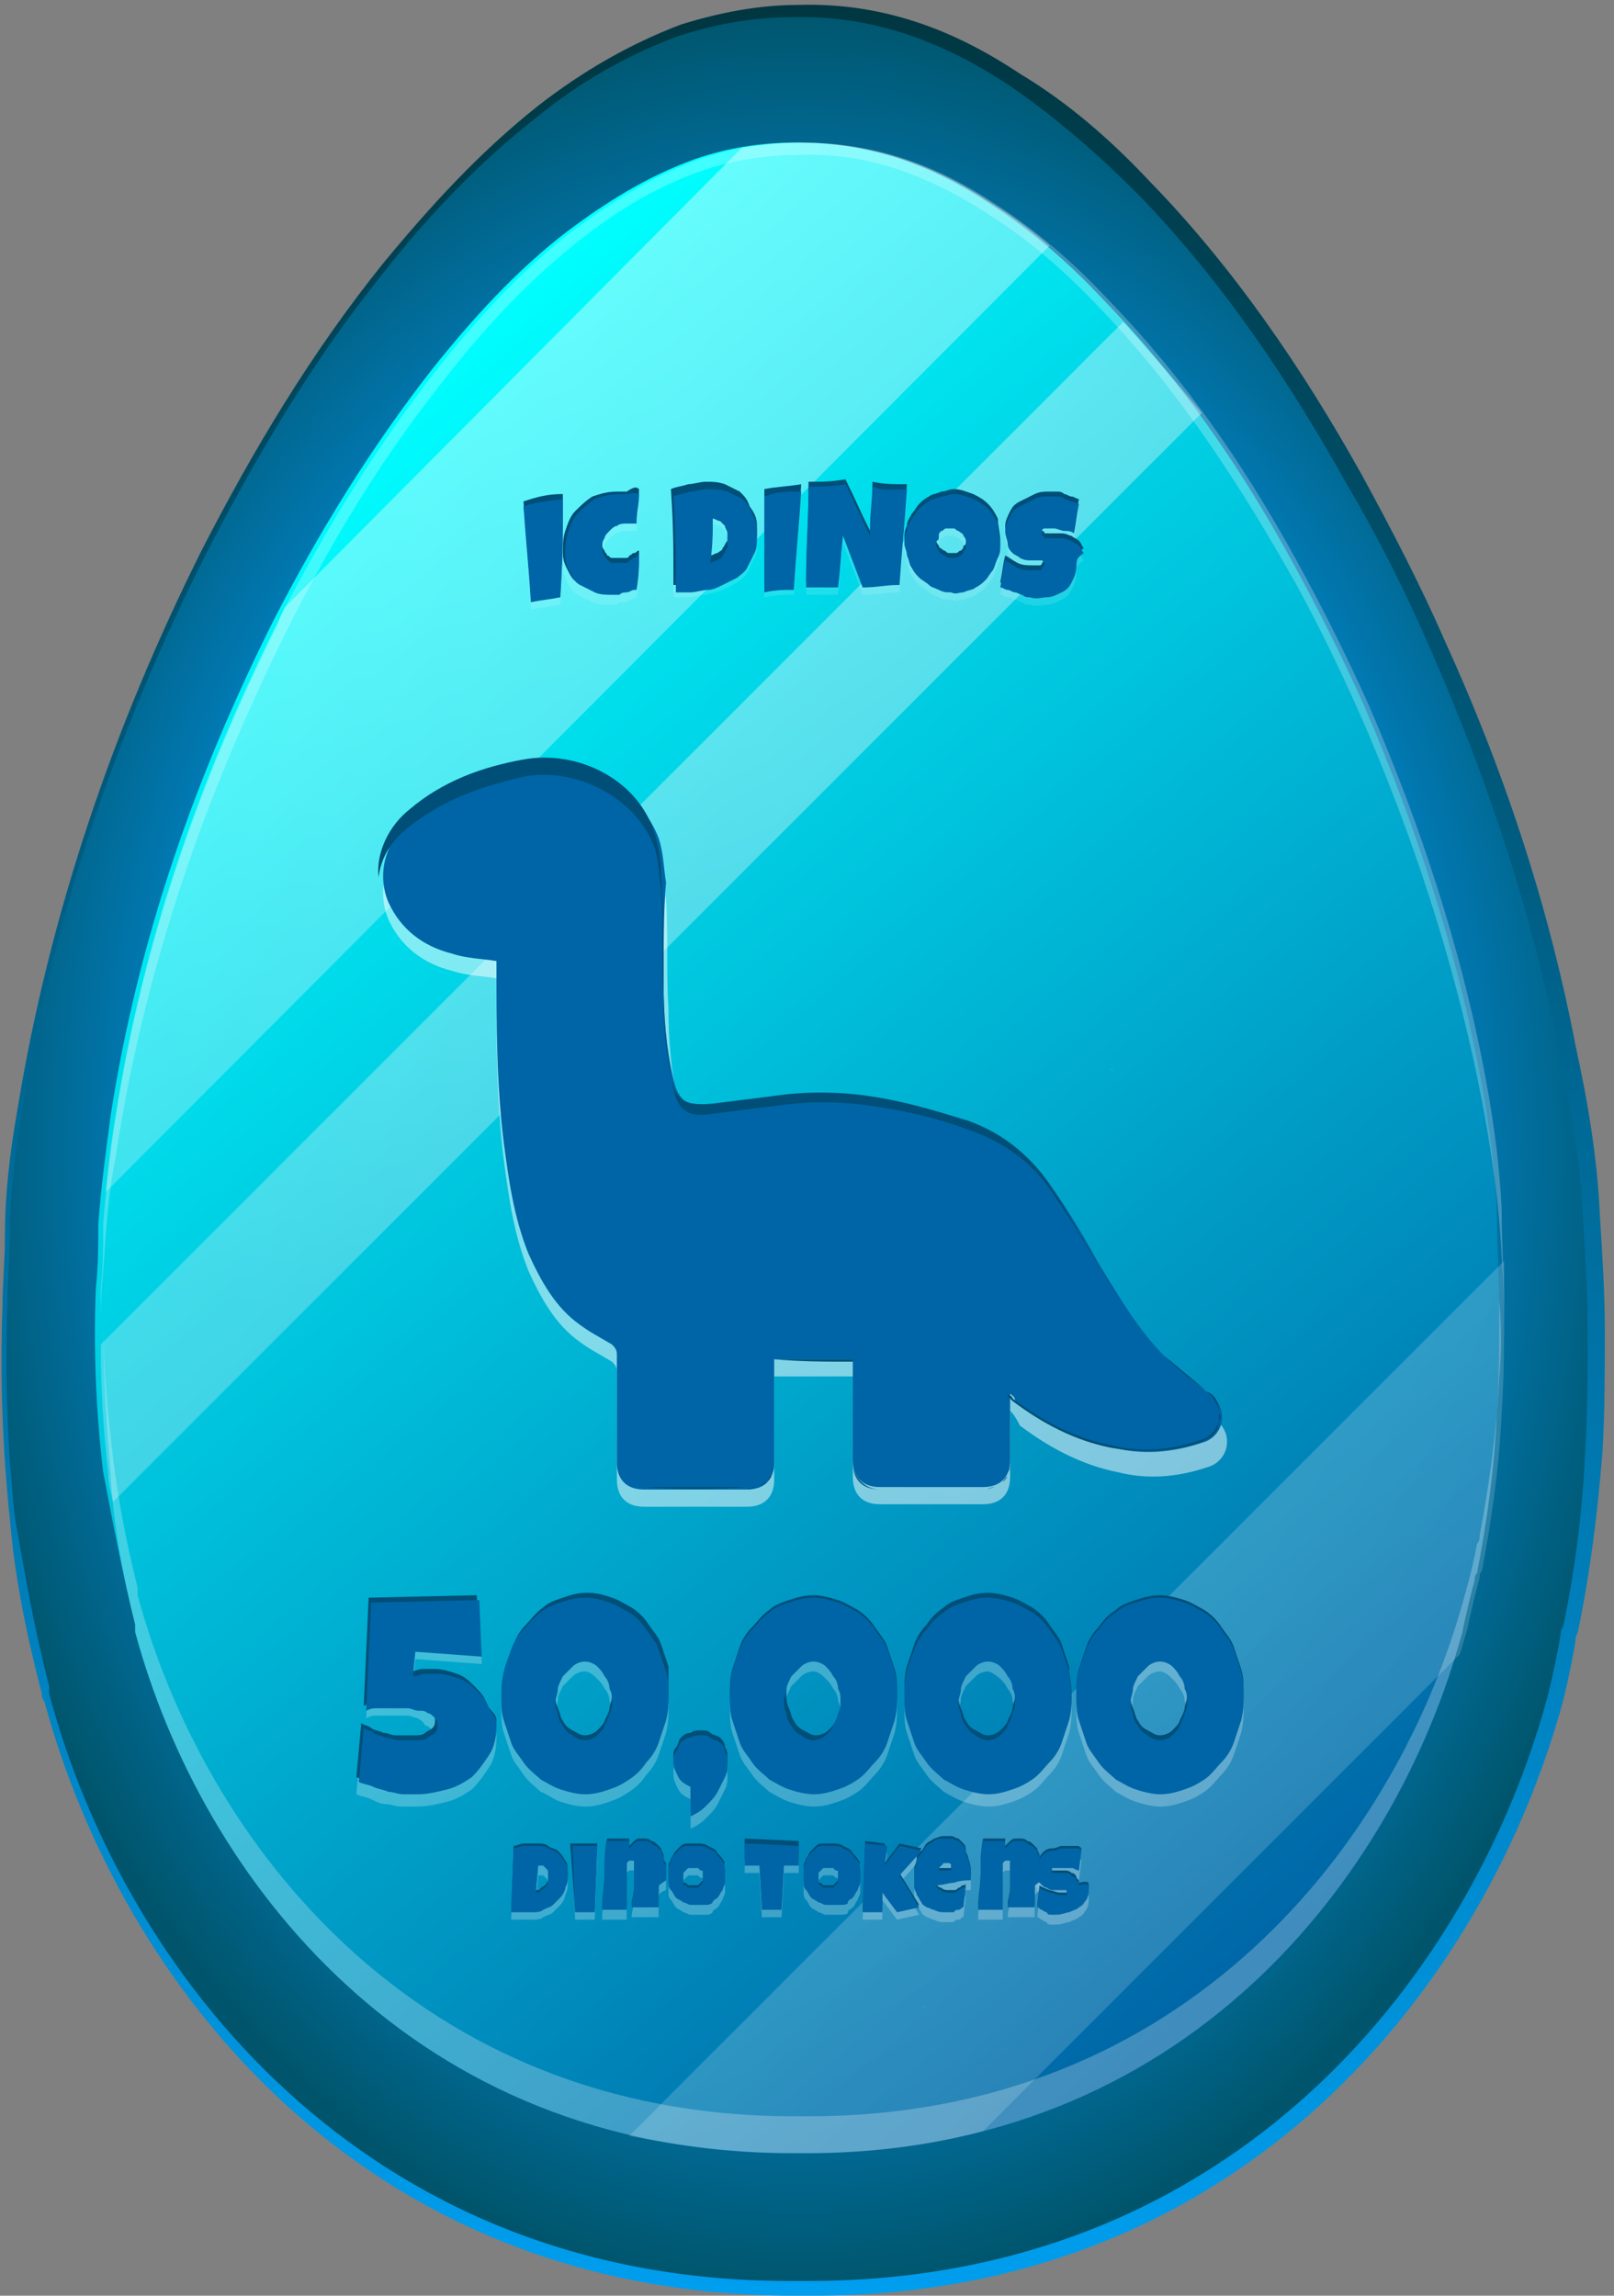 <svg width="135" height="192" viewBox="0 0 135 192" fill="none" xmlns="http://www.w3.org/2000/svg">
<rect x="0" y="0" width="135" height="192" fill="#808080" stroke="none"/>
<path d="M3.495 141.636C3.495 141.842 3.495 142.047 3.701 142.253C10.073 165.893 30.219 192 66.399 192C66.604 192 67.015 192 67.221 192C67.427 192 67.838 192 68.043 192C104.223 192 124.369 165.687 130.741 142.253C130.741 142.253 131.358 139.786 131.769 137.319C131.769 137.113 131.769 136.908 131.975 136.497C133.003 131.563 133.619 126.63 134.03 121.49C134.236 118.201 134.236 114.707 134.236 111.418C134.236 108.128 134.03 105.045 133.825 101.756C133.619 96.822 132.797 92.094 131.769 87.366C129.713 76.677 126.219 65.37 120.874 53.653C118.818 48.925 116.352 44.197 113.885 39.675C108.951 30.835 103.195 22.407 96.206 15.212C92.917 11.717 89.422 8.634 85.311 6.167C79.761 2.467 73.799 0.206 66.81 0.411C63.521 0.411 60.232 1.028 56.943 2.056C52.626 3.7 48.72 5.961 45.02 8.839C40.086 12.745 35.975 17.268 32.069 21.996C26.108 29.396 21.174 37.619 16.857 46.047C9.457 60.848 4.112 76.471 1.439 92.916C0.823 96.411 0.412 99.906 0.412 103.4C0.412 105.456 0.206 107.512 0.206 109.362C0 115.323 0.206 121.079 0.823 127.041C1.234 131.974 2.262 136.908 3.495 141.636ZM96.823 91.889C96.823 92.094 96.823 92.094 96.823 91.889C96.617 92.094 96.617 92.094 96.823 91.889C96.617 91.889 96.617 91.889 96.823 91.889ZM78.733 181.31C78.733 181.516 78.733 181.516 78.733 181.31C78.733 181.516 78.733 181.516 78.733 181.31C78.733 181.516 78.733 181.516 78.733 181.31C78.527 181.516 78.733 181.516 78.733 181.31Z" fill="url(#paint0_linear_393_848)"/>
<path d="M4.112 141.019C4.112 141.225 4.112 141.43 4.112 141.636C10.279 164.865 30.424 190.767 65.988 190.767C66.193 190.767 66.604 190.767 66.81 190.767C67.015 190.767 67.221 190.767 67.632 190.767C103.401 190.767 123.341 164.865 129.508 141.636C129.508 141.636 130.125 139.169 130.536 136.702C130.536 136.497 130.536 136.291 130.741 136.086C131.769 131.152 132.386 126.218 132.591 121.285C132.797 117.996 132.797 114.707 132.797 111.212C132.797 108.128 132.591 104.839 132.386 101.756C132.18 97.028 131.358 92.3 130.33 87.572C128.275 77.088 124.78 65.987 119.641 54.27C117.585 49.542 115.324 45.019 112.651 40.497C107.718 31.657 102.167 23.435 95.178 16.24C91.889 12.951 88.394 9.867 84.489 7.195C78.938 3.495 72.977 1.233 66.193 1.439C62.904 1.439 59.615 2.056 56.532 3.083C52.215 4.728 48.309 6.989 44.814 9.867C40.086 13.567 35.769 18.09 32.069 22.818C26.108 30.218 21.379 38.236 17.062 46.664C9.662 61.465 4.317 76.882 1.851 93.122C1.234 96.617 0.823 99.906 0.823 103.4C0.823 105.456 0.617 107.306 0.617 109.362C0.412 115.118 0.617 121.079 1.234 126.835C2.056 131.563 2.878 136.291 4.112 141.019ZM96.412 91.889C96.412 91.889 96.412 92.094 96.412 91.889C96.412 92.094 96.412 92.094 96.412 91.889C96.206 92.094 96.206 92.094 96.412 91.889C96.206 91.889 96.412 91.889 96.412 91.889ZM78.527 180.283C78.527 180.283 78.527 180.488 78.527 180.283C78.527 180.488 78.527 180.488 78.527 180.283C78.527 180.488 78.527 180.488 78.527 180.283C78.527 180.488 78.527 180.283 78.527 180.283Z" fill="url(#paint1_radial_393_848)"/>
<path d="M11.307 135.88C11.307 136.086 11.307 136.086 11.307 136.497C16.857 157.054 34.536 180.077 66.193 180.077C66.399 180.077 66.604 180.077 66.81 180.077C67.015 180.077 67.221 180.077 67.427 180.077C99.084 180.077 116.763 157.054 122.313 136.497C122.313 136.497 122.724 134.441 123.341 132.18C123.341 131.974 123.341 131.769 123.546 131.563C124.369 127.246 124.985 122.929 125.191 118.407C125.397 115.529 125.397 112.445 125.397 109.567C125.397 106.69 125.191 104.017 125.191 101.139C124.985 96.822 124.369 92.711 123.546 88.6C121.696 79.349 118.613 69.482 114.09 58.998C112.24 54.886 110.185 50.775 107.923 46.664C103.606 38.852 98.673 31.657 92.3 25.079C89.422 21.996 86.339 19.323 82.844 17.062C77.91 13.773 72.771 11.923 66.604 11.923C63.726 11.923 60.848 12.334 57.97 13.362C54.065 14.801 50.776 16.857 47.486 19.323C43.17 22.612 39.469 26.724 36.18 30.835C31.041 37.413 26.724 44.403 22.818 52.009C16.24 65.165 11.512 78.732 9.251 93.328C8.84 96.411 8.429 99.495 8.223 102.373C8.223 104.223 8.223 105.867 8.018 107.717C7.812 112.857 8.018 117.996 8.634 123.135C9.456 127.452 10.279 131.769 11.307 135.88ZM92.917 92.505C93.122 92.505 93.122 92.505 92.917 92.505C93.122 92.505 93.122 92.505 92.917 92.505ZM77.294 170.827C77.294 170.827 77.088 170.827 77.294 170.827C77.088 170.827 77.294 170.827 77.294 170.827Z" fill="url(#paint2_linear_393_848)"/>
<g opacity="0.5">
<path opacity="0.5" d="M92.916 89.422C93.122 89.627 93.122 89.422 92.916 89.422C93.122 89.422 93.122 89.422 92.916 89.422Z" fill="white"/>
<path opacity="0.5" d="M125.396 115.323C125.191 119.64 124.574 124.163 123.752 128.48C123.752 128.685 123.752 128.891 123.546 129.096C123.135 131.358 122.518 133.413 122.518 133.413C116.968 153.97 99.289 176.994 67.632 176.994C67.426 176.994 67.221 176.994 67.015 176.994C66.809 176.994 66.604 176.994 66.398 176.994C34.741 176.994 17.062 153.97 11.512 133.413C11.512 133.208 11.512 133.002 11.512 132.797C10.484 128.685 9.662 124.368 9.25 120.051C8.839 116.557 8.634 113.268 8.634 109.773C8.634 114.295 8.839 118.612 9.25 123.135C9.456 127.452 10.278 131.769 11.306 135.88C11.306 136.086 11.306 136.086 11.306 136.497C16.857 157.054 34.535 180.077 66.193 180.077C66.398 180.077 66.604 180.077 66.809 180.077C67.015 180.077 67.221 180.077 67.426 180.077C99.084 180.077 116.762 157.054 122.313 136.497C122.313 136.497 122.724 134.441 123.34 132.18C123.34 131.974 123.34 131.769 123.546 131.563C124.368 127.246 124.985 122.929 125.191 118.407C125.396 115.529 125.396 112.445 125.396 109.567C125.396 109.362 125.396 108.951 125.396 108.745C125.602 110.801 125.602 113.062 125.396 115.323Z" fill="white"/>
<path opacity="0.5" d="M77.293 167.743C77.293 167.743 77.088 167.743 77.293 167.743C77.088 167.949 77.293 167.949 77.293 167.743C77.293 167.949 77.293 167.949 77.293 167.743Z" fill="white"/>
</g>
<g opacity="0.5">
<path opacity="0.5" d="M8.429 111.829C8.429 109.979 8.429 108.128 8.634 106.278C8.84 103.195 9.045 99.906 9.662 96.822C11.923 81.816 16.651 67.837 23.23 54.27C26.93 46.664 31.247 39.263 36.591 32.48C39.88 28.163 43.581 24.051 47.898 20.557C51.187 17.884 54.476 15.829 58.382 14.39C61.26 13.362 64.138 12.951 67.015 12.951C72.977 12.745 78.322 15.006 83.255 18.296C86.75 20.557 89.833 23.435 92.711 26.518C98.878 33.096 103.812 40.702 108.334 48.719C110.596 52.831 112.651 57.148 114.502 61.465C119.024 72.154 122.108 82.433 123.958 92.094C124.78 96.411 125.397 100.728 125.602 105.045C125.808 107.512 125.808 109.979 125.808 112.445C125.808 111.418 125.808 110.595 125.808 109.567C125.808 106.69 125.602 104.017 125.602 101.139C125.397 96.822 124.78 92.711 123.958 88.6C122.108 79.349 119.024 69.482 114.502 58.998C112.651 54.886 110.596 50.775 108.334 46.664C104.018 38.852 99.084 31.657 92.711 25.079C89.833 21.996 86.75 19.323 83.255 17.062C78.322 13.773 73.182 11.923 67.015 11.923C64.138 11.923 61.26 12.334 58.382 13.362C54.476 14.801 51.187 16.857 47.898 19.323C43.581 22.612 39.88 26.724 36.591 30.835C31.452 37.413 27.135 44.403 23.23 52.009C16.651 65.165 11.923 78.732 9.662 93.328C9.251 96.411 8.84 99.495 8.634 102.373C8.634 104.223 8.634 105.867 8.429 107.717C8.429 109.567 8.429 111.418 8.429 113.268C8.429 112.857 8.429 112.445 8.429 111.829Z" fill="white"/>
<path opacity="0.5" d="M92.917 96.206C93.123 96.206 93.123 96.206 92.917 96.206C93.123 96 93.123 96 92.917 96.206C92.917 96 92.917 96 92.917 96.206Z" fill="white"/>
</g>
<path fill-rule="evenodd" clip-rule="evenodd" d="M93.945 26.929L8.429 112.445C8.429 115.94 8.634 119.64 9.045 123.135C9.045 123.957 9.251 124.779 9.457 125.602L100.523 34.535C98.467 32.069 96.206 29.396 93.945 26.929Z" fill="url(#paint3_radial_393_848)"/>
<path fill-rule="evenodd" clip-rule="evenodd" d="M87.778 20.557C86.339 19.323 84.694 18.09 83.05 17.062C78.116 13.773 72.977 11.923 66.81 11.923C65.165 11.923 63.726 12.129 62.082 12.334L23.846 50.775C23.641 51.186 23.435 51.597 23.23 52.214C16.651 65.37 11.923 78.938 9.662 93.533C9.251 95.589 9.045 97.644 8.84 99.7L87.778 20.557Z" fill="url(#paint4_radial_393_848)"/>
<path opacity="0.3" fill-rule="evenodd" clip-rule="evenodd" d="M66.399 180.077C66.605 180.077 66.81 180.077 67.016 180.077C67.221 180.077 67.427 180.077 67.632 180.077C72.772 180.077 77.705 179.46 82.228 178.227L122.108 138.347C122.313 137.73 122.519 136.908 122.724 136.291C122.724 136.291 123.136 134.236 123.752 131.974C123.752 131.769 123.752 131.563 123.958 131.358C124.78 127.041 125.397 122.724 125.602 118.201C125.808 115.323 125.808 112.24 125.808 109.362C125.808 108.128 125.808 106.689 125.808 105.456L52.626 178.638C56.943 179.46 61.465 180.077 66.399 180.077ZM77.294 170.827C77.294 170.827 77.088 170.827 77.294 170.827C77.088 170.827 77.294 170.827 77.294 170.827Z" fill="url(#paint5_radial_393_848)"/>
<path opacity="0.5" d="M84.488 117.996C84.488 120.051 84.488 121.696 84.488 123.546C84.488 124.985 83.666 125.807 82.227 125.807C79.349 125.807 76.471 125.807 73.593 125.807C72.154 125.807 71.332 124.985 71.332 123.546C71.332 120.874 71.332 118.201 71.332 115.734C71.332 115.529 71.332 115.323 71.332 115.118C69.071 115.118 67.015 115.118 64.754 115.118C64.754 115.323 64.754 115.529 64.754 115.734C64.754 118.407 64.754 121.079 64.754 123.752C64.754 125.191 63.931 126.013 62.492 126.013C59.615 126.013 56.737 126.013 53.859 126.013C52.42 126.013 51.597 125.191 51.597 123.752C51.597 120.668 51.597 117.79 51.597 114.707C51.597 114.295 51.392 114.09 51.186 113.884C50.158 113.268 49.336 112.857 48.514 112.24C46.458 110.801 45.225 108.54 44.197 106.278C42.964 103.195 42.553 100.111 42.141 97.028C41.525 92.094 41.525 87.161 41.525 82.227C41.525 82.021 41.525 81.816 41.525 81.816C40.291 81.61 39.058 81.61 37.824 81.199C35.358 80.582 33.508 79.143 32.48 76.882C31.452 74.415 32.274 71.537 34.741 69.687C37.619 67.426 40.702 66.193 44.197 65.576C48.514 64.754 53.447 67.221 55.092 71.537C55.503 72.771 55.503 74.004 55.709 75.238C55.914 78.321 55.709 81.199 55.914 84.283C55.914 86.955 56.12 89.627 56.737 92.3C57.148 94.15 57.97 94.767 60.231 94.561C61.876 94.355 63.52 94.15 65.165 93.944C67.837 93.533 70.715 93.533 73.388 93.944C76.266 94.355 78.938 94.972 81.61 96C84.488 97.028 86.749 98.878 88.394 101.345C89.833 103.4 91.066 105.456 92.3 107.717C93.944 110.39 95.589 113.268 97.85 115.529C98.878 116.557 100.111 117.585 101.55 118.612C102.373 119.229 102.784 120.051 102.578 121.079C102.373 121.901 101.756 122.518 100.934 122.724C98.467 123.546 96 123.752 93.533 123.135C90.45 122.518 87.777 121.079 85.311 119.229C84.899 118.407 84.694 118.201 84.488 117.996Z" fill="white"/>
<path d="M84.488 116.557C84.488 118.612 84.488 120.257 84.488 122.107C84.488 123.546 83.666 124.368 82.227 124.368C79.349 124.368 76.471 124.368 73.593 124.368C72.154 124.368 71.332 123.546 71.332 122.107C71.332 119.435 71.332 116.762 71.332 114.295C71.332 114.09 71.332 113.884 71.332 113.679C69.071 113.679 67.015 113.679 64.754 113.679C64.754 113.884 64.754 114.09 64.754 114.295C64.754 116.968 64.754 119.64 64.754 122.313C64.754 123.752 63.931 124.574 62.492 124.574C59.615 124.574 56.737 124.574 53.859 124.574C52.42 124.574 51.597 123.752 51.597 122.313C51.597 119.229 51.597 116.351 51.597 113.268C51.597 112.857 51.392 112.651 51.186 112.445C50.158 111.829 49.336 111.418 48.514 110.801C46.458 109.362 45.225 107.101 44.197 104.839C42.964 101.756 42.553 98.672 42.141 95.589C41.525 90.655 41.525 85.722 41.525 80.788C41.525 80.582 41.525 80.377 41.525 80.377C40.291 80.171 39.058 80.171 37.824 79.76C35.358 79.143 33.508 77.704 32.48 75.443C31.452 72.976 32.274 70.099 34.741 68.248C37.619 65.987 40.702 64.754 44.197 64.137C48.514 63.315 53.447 65.782 55.092 70.099C55.503 71.332 55.503 72.565 55.709 73.799C55.503 76.06 55.503 79.143 55.503 82.227C55.503 84.899 55.709 87.572 56.325 90.244C56.737 92.094 57.559 92.711 59.82 92.505C61.465 92.3 63.109 92.094 64.754 91.889C67.426 91.478 70.304 91.478 72.976 91.889C75.854 92.3 78.527 92.916 81.199 93.944C84.077 94.972 86.338 96.822 87.983 99.289C89.422 101.345 90.655 103.4 91.889 105.662C93.533 108.334 95.178 111.212 97.439 113.473C98.467 114.501 99.7 115.529 101.139 116.557C101.961 117.173 102.373 117.996 102.167 119.024C101.961 119.846 101.345 120.463 100.522 120.668C98.056 121.49 95.589 121.696 93.122 121.079C90.038 120.463 87.366 119.024 84.899 117.173C84.899 116.762 84.694 116.762 84.488 116.557Z" fill="#0065A6"/>
<path d="M84.283 123.34C84.283 123.546 84.078 123.752 83.872 123.957C84.078 123.546 84.283 123.546 84.283 123.34Z" fill="#004F78"/>
<path d="M84.489 122.313C84.489 122.518 84.489 122.929 84.283 123.135C84.489 122.724 84.489 122.518 84.489 122.313Z" fill="#004F78"/>
<path d="M83.872 123.957C83.666 124.163 83.46 124.163 83.255 124.368C83.46 124.163 83.666 124.163 83.872 123.957Z" fill="#004F78"/>
<path d="M63.315 124.368C63.11 124.368 62.699 124.574 62.493 124.574C62.904 124.368 63.11 124.368 63.315 124.368Z" fill="#004F78"/>
<path d="M83.255 124.368C83.049 124.368 82.638 124.574 82.433 124.574C82.638 124.574 82.844 124.368 83.255 124.368Z" fill="#004F78"/>
<path d="M64.137 123.957C63.932 124.163 63.726 124.163 63.52 124.368C63.726 124.163 63.932 123.957 64.137 123.957Z" fill="#004F78"/>
<path d="M100.934 116.351C99.701 115.323 98.467 114.295 97.234 113.268C94.973 111.006 93.328 108.128 91.683 105.456C90.45 103.4 89.217 101.139 87.778 99.084C86.133 96.617 83.872 94.767 80.994 93.739C78.322 92.916 75.649 92.094 72.771 91.683C70.099 91.272 67.221 91.272 64.549 91.683C62.904 91.889 61.26 92.094 59.615 92.3C57.354 92.505 56.531 92.094 56.12 90.038C55.709 87.572 55.504 84.899 55.504 82.227C55.504 79.144 55.504 76.266 55.298 73.182C55.298 71.949 55.093 70.715 54.681 69.482C53.242 65.165 48.309 62.698 43.786 63.52C40.292 64.137 37.002 65.37 34.33 67.632C32.48 69.071 31.452 71.332 31.658 73.388C31.863 71.743 32.686 70.304 34.33 69.071C37.208 66.809 40.292 65.782 43.786 64.959C48.103 64.137 53.037 66.604 54.681 70.715C55.093 71.743 55.093 73.182 55.298 74.415C55.504 77.293 55.298 80.377 55.504 83.255C55.504 85.927 55.709 88.394 56.326 91.066C56.737 92.916 57.559 93.533 59.821 93.122C61.465 92.916 63.11 92.711 64.754 92.505C67.427 92.094 70.305 92.094 72.977 92.505C75.855 92.916 78.527 93.533 81.2 94.561C84.078 95.589 86.339 97.233 87.983 99.7C89.422 101.756 90.656 103.812 91.889 105.867C93.534 108.54 95.178 111.212 97.439 113.473C98.467 114.501 99.701 115.529 100.934 116.351C101.551 116.968 101.962 117.585 101.962 118.201C101.962 117.379 101.756 116.762 100.934 116.351Z" fill="#004F78"/>
<path d="M64.754 122.313C64.754 122.518 64.754 122.929 64.549 123.135C64.754 122.724 64.754 122.518 64.754 122.313Z" fill="#004F78"/>
<path d="M64.549 123.34C64.549 123.546 64.343 123.752 64.138 123.752C64.343 123.546 64.549 123.546 64.549 123.34Z" fill="#004F78"/>
<path d="M53.859 124.368C52.42 124.368 51.598 123.546 51.598 122.107C51.598 123.546 52.42 124.368 53.859 124.368C56.737 124.368 59.615 124.368 62.493 124.368C59.615 124.574 56.737 124.574 53.859 124.368Z" fill="#004F78"/>
<path d="M64.754 113.679C67.015 113.884 69.071 113.884 71.332 113.884V113.679C69.276 113.679 67.015 113.679 64.754 113.679Z" fill="#004F78"/>
<path d="M73.593 124.574C72.154 124.574 71.332 123.752 71.332 122.313C71.332 123.546 72.36 124.574 73.593 124.574C76.471 124.574 79.349 124.574 82.227 124.574C79.349 124.574 76.471 124.574 73.593 124.574Z" fill="#004F78"/>
<path d="M101.962 118.818C101.756 119.64 101.14 120.257 100.317 120.463C97.851 121.285 95.384 121.49 92.917 120.874C89.834 120.257 87.161 118.818 84.694 116.968C84.694 116.762 84.489 116.762 84.283 116.557V116.762C84.489 116.968 84.489 116.968 84.694 117.173C87.161 119.024 89.834 120.463 92.917 121.079C95.384 121.49 97.851 121.49 100.317 120.668C101.345 120.257 101.962 119.846 101.962 118.818C101.962 118.612 101.962 118.407 101.962 118.201C102.168 118.407 102.168 118.612 101.962 118.818Z" fill="#004F78"/>
<g opacity="0.5">
<path opacity="0.5" d="M47.487 157.465C47.487 157.876 47.487 158.081 47.281 158.492C47.281 158.698 47.076 159.109 46.87 159.315C46.665 159.52 46.459 159.726 46.253 159.931C46.048 160.137 45.842 160.137 45.431 160.343C45.226 160.548 44.815 160.548 44.609 160.548C44.198 160.548 43.992 160.548 43.581 160.548C43.376 160.548 43.376 160.548 43.17 160.548C42.964 160.548 42.964 160.548 42.759 160.548L42.964 155.203C43.17 155.203 43.581 154.998 43.787 154.998C43.992 154.998 44.403 154.998 44.815 154.998C45.226 154.998 45.637 154.998 45.842 155.203C46.253 155.409 46.459 155.409 46.665 155.615C46.87 155.82 47.076 156.026 47.281 156.437C47.487 156.848 47.487 157.054 47.487 157.465ZM44.815 159.109C45.02 159.109 45.226 159.109 45.226 158.904C45.431 158.904 45.431 158.698 45.637 158.698C45.637 158.492 45.842 158.492 45.842 158.287C45.842 158.081 45.842 158.081 45.842 157.876C45.842 157.67 45.842 157.67 45.842 157.465C45.842 157.259 45.842 157.259 45.637 157.054L45.431 156.848C45.226 156.848 45.226 156.848 45.02 156.848L44.815 159.109Z" fill="white"/>
<path opacity="0.5" d="M49.954 154.998L49.748 160.548H48.104L47.898 154.998H49.954Z" fill="white"/>
<path opacity="0.5" d="M55.093 158.698C55.093 158.904 55.093 159.315 55.093 159.52C55.093 159.726 55.093 160.137 55.093 160.343H52.832C52.832 159.931 53.038 159.315 53.038 158.904C53.038 158.492 53.038 157.876 53.038 157.465C53.038 157.465 53.038 157.465 53.038 157.259C53.038 157.054 53.038 157.054 53.038 157.054V156.848V156.642V156.437C53.038 156.437 53.038 156.437 52.832 156.437H52.627L52.421 156.642V156.848C52.421 157.054 52.421 157.054 52.421 157.259C52.421 157.465 52.421 157.465 52.421 157.465V157.67C52.421 158.081 52.421 158.698 52.421 159.109C52.421 159.52 52.421 160.137 52.421 160.548H50.365C50.365 159.52 50.571 158.698 50.571 157.67C50.571 156.642 50.571 155.82 50.776 154.792H52.627V155.409L52.832 155.203L53.038 154.998C53.038 154.998 53.243 154.792 53.449 154.792C53.654 154.792 53.654 154.792 53.86 154.792C54.066 154.792 54.271 154.792 54.477 154.998C54.682 155.203 54.888 155.203 54.888 155.203C54.888 155.203 55.093 155.409 55.299 155.615C55.299 155.82 55.504 156.026 55.504 156.231C55.504 156.437 55.504 156.642 55.71 156.848C55.71 157.054 55.71 157.259 55.71 157.465C55.71 157.67 55.71 157.876 55.71 158.081C55.093 158.287 55.093 158.492 55.093 158.698Z" fill="white"/>
<path opacity="0.5" d="M60.643 157.67C60.643 157.876 60.643 158.081 60.643 158.287C60.643 158.492 60.438 158.698 60.438 158.904C60.232 159.109 60.232 159.315 60.026 159.52C59.821 159.726 59.615 159.726 59.615 159.931C59.41 160.137 59.204 160.137 58.999 160.137C58.793 160.137 58.587 160.137 58.382 160.137C58.176 160.137 57.971 160.137 57.765 160.137C57.56 160.137 57.354 159.931 57.148 159.931C56.943 159.726 56.737 159.726 56.532 159.52C56.326 159.315 56.326 159.109 56.121 158.904C55.915 158.698 55.915 158.492 55.915 158.287C55.915 158.081 55.915 157.876 55.915 157.67C55.915 157.465 55.915 157.259 55.915 157.054C55.915 156.848 56.121 156.642 56.121 156.437C56.121 156.231 56.326 156.026 56.532 155.82C56.737 155.615 56.943 155.409 56.943 155.409C57.148 155.203 57.354 155.203 57.56 155.203C57.765 155.203 57.971 155.203 58.176 155.203C58.587 155.203 58.998 155.203 59.204 155.409C59.615 155.615 59.821 155.615 60.026 156.026C60.232 156.231 60.438 156.437 60.643 156.848C60.438 156.848 60.643 157.259 60.643 157.67ZM58.793 157.67C58.793 157.465 58.793 157.465 58.793 157.259C58.793 157.054 58.793 157.054 58.587 157.054L58.382 156.848C58.382 156.848 58.176 156.848 57.971 156.848C57.765 156.848 57.765 156.848 57.56 156.848L57.354 157.054L57.148 157.259C57.148 157.465 57.148 157.465 57.148 157.67C57.148 157.876 57.148 157.876 57.148 158.081C57.148 158.287 57.148 158.287 57.354 158.287L57.56 158.492C57.56 158.492 57.765 158.492 57.971 158.492C58.176 158.492 58.176 158.492 58.382 158.492L58.587 158.287L58.793 158.081C58.793 157.876 58.793 157.876 58.793 157.67Z" fill="white"/>
<path opacity="0.5" d="M66.811 154.998V156.642H65.577L65.372 160.343H63.727L63.522 156.642H62.288V154.792L66.811 154.998Z" fill="white"/>
<path opacity="0.5" d="M71.95 157.67C71.95 157.876 71.95 158.081 71.95 158.287C71.95 158.492 71.744 158.698 71.744 158.904C71.539 159.109 71.539 159.315 71.333 159.52C71.127 159.726 70.922 159.726 70.922 159.931C70.922 160.137 70.511 160.137 70.305 160.137C70.1 160.137 69.894 160.137 69.689 160.137C69.483 160.137 69.277 160.137 69.072 160.137C68.866 160.137 68.661 159.931 68.455 159.931C68.249 159.726 68.044 159.726 67.838 159.52C67.633 159.315 67.633 159.109 67.427 158.904C67.222 158.698 67.222 158.492 67.222 158.287C67.222 158.081 67.222 157.876 67.222 157.67C67.222 157.465 67.222 157.259 67.222 157.054C67.222 156.848 67.427 156.642 67.427 156.437C67.427 156.231 67.633 156.026 67.838 155.82C68.044 155.615 68.249 155.409 68.249 155.409C68.455 155.203 68.661 155.203 68.866 155.203C69.072 155.203 69.277 155.203 69.483 155.203C69.894 155.203 70.305 155.203 70.511 155.409C70.922 155.615 71.127 155.615 71.333 156.026C71.539 156.231 71.744 156.437 71.95 156.848C71.744 156.848 71.95 157.259 71.95 157.67ZM70.1 157.67C70.1 157.465 70.1 157.465 70.1 157.259C70.1 157.054 70.1 157.054 69.894 157.054L69.689 156.848C69.689 156.848 69.483 156.848 69.277 156.848C69.072 156.848 69.072 156.848 68.866 156.848L68.661 157.054L68.455 157.259C68.455 157.465 68.455 157.465 68.455 157.67C68.455 157.876 68.455 157.876 68.455 158.081C68.455 158.287 68.455 158.287 68.661 158.287L68.866 158.492C68.866 158.492 69.072 158.492 69.277 158.492C69.483 158.492 69.483 158.492 69.689 158.492L69.894 158.287L70.1 158.081C70.1 157.876 70.1 157.876 70.1 157.67Z" fill="white"/>
<path opacity="0.5" d="M77.089 155.409L75.239 157.465L76.883 160.137L75.033 160.548L73.8 158.904V160.548H72.155L72.361 154.792L74.211 154.998L74.005 156.642L75.239 154.998L77.089 155.409Z" fill="white"/>
<path opacity="0.5" d="M81.2 157.465C81.2 157.67 81.2 157.876 81.2 158.081C80.789 158.081 80.377 158.081 79.761 158.287C79.35 158.287 78.939 158.492 78.322 158.492C78.322 158.698 78.527 158.904 78.733 158.904C78.939 159.109 79.144 159.109 79.35 159.109C79.555 159.109 79.555 159.109 79.761 159.109C79.966 159.109 79.966 159.109 80.172 158.904C80.377 158.904 80.377 158.698 80.583 158.698C80.789 158.698 80.789 158.492 80.789 158.492L80.583 160.343C80.377 160.343 80.377 160.548 80.172 160.548C79.966 160.548 79.966 160.548 79.761 160.754C79.555 160.754 79.555 160.754 79.35 160.754C79.144 160.754 79.144 160.754 78.939 160.754C78.733 160.754 78.527 160.754 78.116 160.548C77.911 160.548 77.705 160.343 77.499 160.343C77.294 160.137 77.088 160.137 77.088 159.931C76.883 159.726 76.883 159.52 76.677 159.315C76.677 159.109 76.472 158.904 76.472 158.698C76.472 158.492 76.472 158.287 76.472 158.081C76.472 157.876 76.472 157.67 76.472 157.259C76.472 157.054 76.677 156.848 76.677 156.437C76.677 156.231 76.883 156.026 77.088 155.82C77.294 155.615 77.294 155.409 77.499 155.203C77.705 154.998 77.911 154.998 78.116 154.792C78.322 154.587 78.527 154.587 78.939 154.587C79.144 154.587 79.35 154.587 79.555 154.587C79.761 154.587 79.966 154.792 80.172 154.792C80.377 154.998 80.377 154.998 80.583 155.203C80.789 155.409 80.789 155.615 80.789 155.82C80.789 156.026 80.994 156.231 80.994 156.437C81.2 157.054 81.2 157.259 81.2 157.465ZM79.555 157.259V156.848C79.555 156.848 79.555 156.642 79.35 156.642H79.144C78.939 156.642 78.939 156.642 78.939 156.642L78.733 156.848L78.527 157.054V157.259H79.555Z" fill="white"/>
<path opacity="0.5" d="M86.544 158.698C86.544 158.904 86.544 159.315 86.544 159.52C86.544 159.726 86.544 160.137 86.544 160.343H84.283C84.283 159.931 84.489 159.315 84.489 158.904C84.489 158.492 84.489 157.876 84.489 157.465C84.489 157.465 84.489 157.465 84.489 157.259C84.489 157.054 84.489 157.054 84.489 157.054V156.848V156.642V156.437C84.489 156.437 84.489 156.437 84.283 156.437H84.078L83.872 156.642V156.848C83.872 156.848 83.872 157.054 83.872 157.259C83.872 157.465 83.872 157.465 83.872 157.465V157.67C83.872 158.081 83.872 158.698 83.872 159.109C83.872 159.52 83.872 160.137 83.872 160.548H81.816C81.816 159.52 82.022 158.698 82.022 157.67C82.022 156.642 82.022 155.82 82.228 154.792H84.078V155.409L84.283 155.203L84.489 154.998C84.489 154.998 84.694 154.792 84.9 154.792C85.106 154.792 85.106 154.792 85.311 154.792C85.517 154.792 85.722 154.792 85.928 154.998C86.133 155.203 86.339 155.203 86.339 155.203C86.339 155.203 86.544 155.409 86.75 155.615C86.75 155.82 86.956 156.026 86.956 156.231C86.956 156.437 86.956 156.642 87.161 156.848C87.161 157.054 87.161 157.259 87.161 157.465C87.161 157.67 87.161 157.876 87.161 158.081C86.544 158.287 86.544 158.492 86.544 158.698Z" fill="white"/>
<path opacity="0.5" d="M91.067 158.698C91.067 159.109 91.067 159.315 90.862 159.726C90.656 159.931 90.656 160.137 90.245 160.343C90.04 160.548 89.834 160.548 89.423 160.754C89.217 160.754 88.806 160.959 88.395 160.959C88.189 160.959 88.189 160.959 87.984 160.959C87.778 160.959 87.573 160.959 87.573 160.754C87.367 160.754 87.162 160.548 87.162 160.548C86.956 160.548 86.956 160.343 86.751 160.343L86.956 158.698C87.162 158.904 87.367 158.904 87.778 159.109C87.984 159.109 88.395 159.315 88.601 159.315H88.806H89.012H89.217C89.217 159.315 89.217 159.315 89.217 159.109C89.217 159.109 89.217 159.109 89.217 158.904C89.217 158.904 89.217 158.904 89.012 158.904H88.806H88.601H88.395C88.395 158.904 88.395 158.904 88.189 158.904C87.984 158.904 87.778 158.904 87.573 158.698C87.367 158.698 87.162 158.492 87.162 158.492C86.956 158.287 86.956 158.287 86.751 158.081C86.751 157.876 86.545 157.67 86.545 157.465C86.545 157.054 86.545 156.848 86.751 156.642C86.956 156.437 86.956 156.231 87.162 156.026C87.367 155.82 87.573 155.615 87.984 155.615C88.395 155.615 88.601 155.409 88.806 155.409C89.012 155.409 89.012 155.409 89.217 155.409C89.423 155.409 89.423 155.409 89.628 155.409C89.834 155.409 89.834 155.409 90.04 155.409C90.245 155.409 90.245 155.409 90.451 155.615L90.245 157.259C90.04 157.259 89.834 157.054 89.628 157.054C89.423 157.054 89.217 157.054 89.012 157.054C89.012 157.054 89.012 157.054 88.806 157.054H88.601H88.395H88.189C88.189 157.054 88.189 157.054 87.984 157.054C87.778 157.054 87.984 157.054 87.984 157.259V157.465C87.984 157.465 87.984 157.465 88.189 157.465H88.395H88.601H88.806H89.012C89.217 157.465 89.423 157.465 89.628 157.67C89.834 157.876 90.04 157.876 90.04 158.081C90.245 158.287 90.245 158.287 90.245 158.492C91.067 158.287 91.067 158.492 91.067 158.698Z" fill="white"/>
</g>
<path d="M47.487 156.642C47.487 157.054 47.487 157.259 47.281 157.67C47.281 157.876 47.076 158.287 46.87 158.492C46.665 158.698 46.459 158.904 46.253 159.109C46.048 159.315 45.842 159.315 45.431 159.52C45.226 159.726 44.815 159.726 44.609 159.726C44.198 159.726 43.992 159.726 43.581 159.726C43.376 159.726 43.376 159.726 43.17 159.726C42.964 159.726 42.964 159.726 42.759 159.726L42.964 154.381C43.17 154.381 43.581 154.176 43.787 154.176C43.992 154.176 44.403 154.176 44.815 154.176C45.226 154.176 45.637 154.176 45.842 154.381C46.048 154.587 46.459 154.587 46.665 154.792C46.87 154.998 47.076 155.203 47.281 155.615C47.487 155.82 47.487 156.231 47.487 156.642ZM44.815 158.081C45.02 158.081 45.226 158.081 45.226 157.876C45.431 157.876 45.431 157.67 45.637 157.67C45.637 157.465 45.842 157.465 45.842 157.259C45.842 157.054 45.842 157.054 45.842 156.848C45.842 156.642 45.842 156.642 45.842 156.437C45.842 156.231 45.842 156.231 45.637 156.026L45.431 155.82C45.226 155.82 45.226 155.82 45.02 155.82L44.815 158.081Z" fill="#004F78"/>
<path d="M49.954 154.176L49.748 159.726H48.103L47.692 154.176H49.954Z" fill="#004F78"/>
<path d="M55.093 157.67C55.093 157.876 55.093 158.287 55.093 158.492C55.093 158.698 55.093 159.109 55.093 159.315H52.832C52.832 158.904 53.038 158.287 53.038 157.876C53.038 157.465 53.038 156.848 53.038 156.437C53.038 156.437 53.038 156.437 53.038 156.231V156.026V155.82V155.615V155.409C53.038 155.409 53.038 155.409 52.832 155.409H52.627L52.421 155.615V155.82C52.421 156.026 52.421 156.026 52.421 156.231C52.421 156.437 52.421 156.437 52.421 156.437V156.642C52.421 157.054 52.421 157.67 52.421 158.081C52.421 158.492 52.421 159.109 52.421 159.52H50.365C50.365 158.492 50.571 157.67 50.571 156.642C50.571 155.615 50.571 154.792 50.776 153.764H52.627V154.381L52.832 154.176L53.038 153.97C53.038 153.97 53.243 153.764 53.449 153.764C53.654 153.764 53.654 153.764 53.86 153.764C54.066 153.764 54.271 153.764 54.477 153.97C54.682 153.97 54.888 154.176 54.888 154.176C55.093 154.381 55.093 154.381 55.299 154.587C55.299 154.792 55.504 154.998 55.504 155.203C55.504 155.409 55.504 155.615 55.71 155.82C55.71 156.026 55.71 156.231 55.71 156.437C55.71 156.642 55.71 156.848 55.71 157.054C55.71 157.259 55.093 157.465 55.093 157.67Z" fill="#004F78"/>
<path d="M60.643 156.642C60.643 156.848 60.643 157.054 60.643 157.259C60.643 157.465 60.438 157.67 60.438 157.876C60.438 158.081 60.232 158.287 60.026 158.492C59.821 158.698 59.615 158.698 59.615 158.904C59.41 159.109 59.204 159.109 58.999 159.109C58.793 159.109 58.587 159.109 58.382 159.109C58.176 159.109 57.971 159.109 57.765 159.109C57.56 159.109 57.354 158.904 57.148 158.904C56.943 158.698 56.737 158.698 56.532 158.492C56.326 158.287 56.326 158.081 56.121 157.876C55.915 157.67 55.915 157.465 55.915 157.259C55.915 157.054 55.915 156.848 55.915 156.642C55.915 156.437 55.915 156.231 55.915 156.026C55.915 155.82 56.121 155.615 56.121 155.409C56.326 155.203 56.326 154.998 56.532 154.792C56.737 154.587 56.943 154.381 56.943 154.381C57.148 154.176 57.354 154.176 57.56 154.176C57.765 154.176 57.971 154.176 58.176 154.176C58.587 154.176 58.998 154.176 59.204 154.381C59.615 154.587 59.821 154.587 60.026 154.998C60.232 155.203 60.438 155.409 60.643 155.82C60.438 155.82 60.643 156.231 60.643 156.642ZM58.793 156.848C58.793 156.642 58.793 156.642 58.793 156.437C58.793 156.231 58.793 156.231 58.587 156.231L58.382 156.026C58.382 156.026 58.176 156.026 57.971 156.026C57.765 156.026 57.765 156.026 57.56 156.026L57.354 156.231L57.148 156.437C57.148 156.642 57.148 156.642 57.148 156.848C57.148 157.054 57.148 157.054 57.148 157.259C57.148 157.465 57.148 157.465 57.354 157.465L57.56 157.67C57.56 157.67 57.765 157.67 57.971 157.67C58.176 157.67 58.176 157.67 58.382 157.67L58.587 157.465L58.793 157.259C58.793 157.054 58.793 156.848 58.793 156.848Z" fill="#004F78"/>
<path d="M66.811 153.97V155.615H65.577L65.372 159.315H63.727L63.522 155.615H62.288V153.764L66.811 153.97Z" fill="#004F78"/>
<path d="M71.95 156.642C71.95 156.848 71.95 157.054 71.95 157.259C71.95 157.465 71.744 157.67 71.744 157.876C71.744 158.081 71.539 158.287 71.333 158.492C71.127 158.698 70.922 158.698 70.922 158.904C70.922 159.109 70.511 159.109 70.305 159.109C70.1 159.109 69.894 159.109 69.689 159.109C69.483 159.109 69.277 159.109 69.072 159.109C68.866 159.109 68.661 158.904 68.455 158.904C68.249 158.698 68.044 158.698 67.838 158.492C67.633 158.287 67.633 158.081 67.427 157.876C67.222 157.67 67.222 157.465 67.222 157.259C67.222 157.054 67.222 156.848 67.222 156.642C67.222 156.437 67.222 156.231 67.222 156.026C67.222 155.82 67.427 155.615 67.427 155.409C67.633 155.203 67.633 154.998 67.838 154.792C68.044 154.587 68.249 154.381 68.249 154.381C68.455 154.176 68.661 154.176 68.866 154.176C69.072 154.176 69.277 154.176 69.483 154.176C69.894 154.176 70.305 154.176 70.511 154.381C70.922 154.587 71.127 154.587 71.333 154.998C71.539 155.203 71.744 155.409 71.95 155.82C71.744 155.82 71.95 156.231 71.95 156.642ZM70.1 156.848C70.1 156.642 70.1 156.642 70.1 156.437C69.894 156.231 69.894 156.231 69.894 156.231L69.689 156.026C69.689 156.026 69.483 156.026 69.277 156.026C69.072 156.026 69.072 156.026 68.866 156.026L68.661 156.231L68.455 156.437C68.455 156.642 68.455 156.642 68.455 156.848C68.455 157.054 68.455 157.054 68.455 157.259C68.455 157.465 68.455 157.465 68.661 157.465L68.866 157.67C68.866 157.67 69.072 157.67 69.277 157.67C69.483 157.67 69.483 157.67 69.689 157.67L69.894 157.465L70.1 157.259C70.1 157.054 70.1 156.848 70.1 156.848Z" fill="#004F78"/>
<path d="M77.089 154.587L75.239 156.642L76.883 159.315L75.033 159.726L73.8 158.081V159.726H72.155L72.361 153.97L74.005 154.176V155.82L75.239 154.176L77.089 154.587Z" fill="#004F78"/>
<path d="M81.2 156.437C81.2 156.642 81.2 156.848 81.2 157.054C80.789 157.054 80.377 157.054 79.761 157.259C79.35 157.259 78.939 157.465 78.322 157.465C78.322 157.67 78.527 157.876 78.733 157.876C78.939 158.081 79.144 158.081 79.35 158.081C79.555 158.081 79.555 158.081 79.761 158.081C79.966 158.081 79.966 158.081 80.172 157.876C80.377 157.876 80.377 157.67 80.583 157.67C80.789 157.67 80.789 157.465 80.789 157.465L80.583 159.315C80.377 159.315 80.377 159.52 80.172 159.52C79.966 159.52 79.966 159.52 79.761 159.726C79.555 159.726 79.555 159.726 79.35 159.726C79.144 159.726 79.144 159.726 78.939 159.726C78.733 159.726 78.527 159.726 78.116 159.52C77.705 159.315 77.705 159.315 77.499 159.315C77.294 159.109 77.088 159.109 77.088 158.904C76.883 158.698 76.883 158.492 76.677 158.287C76.677 158.081 76.472 157.876 76.472 157.67C76.472 157.465 76.472 157.259 76.472 157.054C76.472 156.848 76.472 156.642 76.472 156.231C76.472 156.026 76.677 155.82 76.677 155.409C76.677 154.998 76.883 154.998 77.088 154.792C77.294 154.587 77.294 154.381 77.499 154.176C77.705 153.97 77.911 153.97 78.116 153.764C78.322 153.764 78.527 153.559 78.939 153.559C79.144 153.559 79.35 153.559 79.555 153.559C79.761 153.559 79.966 153.764 80.172 153.764C80.377 153.97 80.377 153.97 80.583 154.176C80.789 154.381 80.789 154.587 80.789 154.792C80.789 154.998 80.994 155.203 80.994 155.409C81.2 156.026 81.2 156.231 81.2 156.437ZM79.555 156.231V155.82C79.555 155.82 79.555 155.615 79.35 155.615H79.144C78.939 155.615 78.939 155.615 78.939 155.615L78.733 155.82L78.527 156.026V156.231H79.555Z" fill="#004F78"/>
<path d="M86.544 157.67C86.544 157.876 86.544 158.287 86.544 158.492C86.544 158.698 86.544 159.109 86.544 159.315H84.283C84.283 158.904 84.489 158.287 84.489 157.876C84.489 157.465 84.489 156.848 84.489 156.437C84.489 156.437 84.489 156.437 84.489 156.231V156.026V155.82V155.615V155.409C84.489 155.409 84.489 155.409 84.283 155.409H84.078L83.872 155.615V155.82C83.872 156.026 83.872 156.026 83.872 156.231C83.872 156.437 83.872 156.437 83.872 156.437V156.642C83.872 157.054 83.872 157.67 83.872 158.081C83.872 158.492 83.872 159.109 83.872 159.52H81.816C81.816 158.492 82.022 157.67 82.022 156.642C82.022 155.615 82.022 154.792 82.228 153.764H84.078V154.381L84.283 154.176L84.489 153.97C84.489 153.97 84.694 153.764 84.9 153.764C85.106 153.764 85.106 153.764 85.311 153.764C85.517 153.764 85.722 153.764 85.928 153.97C86.133 153.97 86.339 154.176 86.339 154.176C86.544 154.381 86.544 154.381 86.75 154.587C86.75 154.792 86.956 154.998 86.956 155.203C86.956 155.409 86.956 155.615 87.161 155.82C87.161 156.026 87.161 156.231 87.161 156.437C87.161 156.642 87.161 156.848 87.161 157.054C87.161 157.259 86.544 157.465 86.544 157.67Z" fill="#004F78"/>
<path d="M91.067 157.67C91.067 158.081 91.067 158.287 90.862 158.698C90.656 158.904 90.656 159.109 90.245 159.315C90.04 159.52 89.834 159.52 89.423 159.726C89.217 159.726 88.806 159.931 88.395 159.931C88.189 159.931 88.189 159.931 87.984 159.931C87.778 159.931 87.573 159.931 87.573 159.726C87.367 159.726 87.162 159.52 87.162 159.52C86.956 159.52 86.956 159.315 86.751 159.315L86.956 157.67C87.162 157.876 87.367 157.876 87.778 158.081C87.984 158.081 88.395 158.287 88.601 158.287H88.806H89.012H89.217C89.217 158.287 89.217 158.287 89.217 158.081C89.217 158.081 89.217 158.081 89.217 157.876C89.217 157.876 89.217 157.876 89.012 157.876H88.806H88.601H88.395C88.395 157.876 88.395 157.876 88.189 157.876C87.984 157.876 87.778 157.876 87.573 157.67C87.367 157.67 87.162 157.465 87.162 157.465C86.956 157.259 86.956 157.259 86.751 157.054C86.751 156.848 86.545 156.642 86.545 156.437C86.545 156.026 86.545 155.82 86.751 155.615C86.956 155.409 86.956 155.203 87.162 154.998C87.367 154.792 87.573 154.587 87.984 154.587C88.395 154.587 88.601 154.381 88.806 154.381C89.012 154.381 89.012 154.381 89.217 154.381C89.423 154.381 89.423 154.381 89.628 154.381C89.834 154.381 89.834 154.381 90.04 154.381C90.245 154.381 90.245 154.381 90.451 154.587L90.245 156.231C90.04 156.231 89.834 156.026 89.628 156.026C89.423 156.026 89.217 156.026 89.012 156.026C89.012 156.026 89.012 156.026 88.806 156.026H88.601H88.395H88.189C88.189 156.026 88.189 156.026 87.984 156.026C87.984 156.026 87.984 156.026 87.984 156.231V156.437C87.984 156.437 87.984 156.437 88.189 156.437H88.395H88.601H88.806H89.012C89.217 156.437 89.423 156.437 89.628 156.642C89.834 156.642 90.04 156.848 90.04 157.054C90.245 157.259 90.245 157.259 90.245 157.465C91.067 157.259 91.067 157.465 91.067 157.67Z" fill="#004F78"/>
<path d="M47.487 156.848C47.487 157.259 47.487 157.465 47.281 157.876C47.281 158.081 47.076 158.492 46.87 158.698C46.665 158.904 46.459 159.109 46.253 159.315C46.048 159.52 45.842 159.52 45.431 159.726C45.226 159.931 44.815 159.931 44.609 159.931C44.198 159.931 43.992 159.931 43.581 159.931C43.376 159.931 43.376 159.931 43.17 159.931C42.964 159.931 42.964 159.931 42.759 159.931L42.964 154.587C43.17 154.587 43.581 154.381 43.787 154.381C44.198 154.381 44.403 154.381 44.815 154.381C45.226 154.381 45.637 154.381 45.842 154.587C46.253 154.792 46.459 154.792 46.665 154.998C46.87 155.203 47.076 155.409 47.281 155.82C47.487 156.026 47.487 156.437 47.487 156.848ZM44.815 158.287C45.02 158.287 45.226 158.287 45.226 158.081C45.431 158.081 45.431 157.876 45.637 157.876C45.637 157.67 45.842 157.67 45.842 157.465C45.842 157.259 45.842 157.259 45.842 157.054C45.842 156.848 45.842 156.848 45.842 156.642C45.842 156.437 45.842 156.437 45.637 156.231L45.431 156.026C45.226 156.026 45.226 156.026 45.02 156.026L44.815 158.287Z" fill="#0065A6"/>
<path d="M49.954 154.381L49.748 159.931H48.104L47.898 154.381H49.954Z" fill="#0065A6"/>
<path d="M55.093 157.876C55.093 158.081 55.093 158.492 55.093 158.698C55.093 158.904 55.093 159.315 55.093 159.52H52.832C52.832 159.109 53.038 158.492 53.038 158.081C53.038 157.67 53.038 157.054 53.038 156.642C53.038 156.642 53.038 156.642 53.038 156.437C53.038 156.231 53.038 156.231 53.038 156.231V156.026V155.82V155.615C53.038 155.615 53.038 155.615 52.832 155.615H52.627L52.421 155.82V156.026C52.421 156.231 52.421 156.231 52.421 156.437C52.421 156.642 52.421 156.642 52.421 156.642V156.848C52.421 157.259 52.421 157.876 52.421 158.287C52.421 158.698 52.421 159.315 52.421 159.726H50.365C50.365 158.698 50.571 157.876 50.571 156.848C50.571 155.82 50.571 154.998 50.776 153.97H52.627V154.587L52.832 154.381L53.038 154.176C53.038 154.176 53.243 153.97 53.449 153.97C53.654 153.97 53.654 153.97 53.86 153.97C54.066 153.97 54.271 153.97 54.477 154.176C54.682 154.381 54.888 154.381 54.888 154.381C54.888 154.381 55.093 154.587 55.299 154.792C55.299 154.998 55.504 155.203 55.504 155.409C55.504 155.615 55.504 155.82 55.71 156.026C55.71 156.231 55.71 156.437 55.71 156.642C55.71 156.848 55.71 157.054 55.71 157.259C55.093 157.67 55.093 157.67 55.093 157.876Z" fill="#0065A6"/>
<path d="M60.643 156.848C60.643 157.054 60.643 157.259 60.643 157.465C60.643 157.67 60.438 157.876 60.438 158.081C60.232 158.287 60.232 158.492 60.026 158.698C59.821 158.904 59.615 158.904 59.615 159.109C59.41 159.315 59.204 159.315 58.999 159.315C58.793 159.315 58.587 159.315 58.382 159.315C58.176 159.315 57.971 159.315 57.765 159.315C57.56 159.315 57.354 159.109 57.148 159.109C56.943 158.904 56.737 158.904 56.532 158.698C56.326 158.492 56.326 158.287 56.121 158.081C55.915 157.876 55.915 157.67 55.915 157.465C55.915 157.259 55.915 157.054 55.915 156.848C55.915 156.642 55.915 156.437 55.915 156.231C55.915 156.026 56.121 155.82 56.121 155.615C56.121 155.409 56.326 155.203 56.532 154.998C56.737 154.792 56.943 154.587 56.943 154.587C57.148 154.381 57.354 154.381 57.56 154.381C57.765 154.381 57.971 154.381 58.176 154.381C58.587 154.381 58.998 154.381 59.204 154.587C59.615 154.792 59.821 154.792 60.026 155.203C60.232 155.409 60.438 155.615 60.643 156.026C60.438 156.231 60.643 156.437 60.643 156.848ZM58.793 157.054C58.793 156.848 58.793 156.848 58.793 156.642C58.793 156.437 58.793 156.437 58.587 156.437L58.382 156.231C58.382 156.231 58.176 156.231 57.971 156.231C57.765 156.231 57.765 156.231 57.56 156.231L57.354 156.437L57.148 156.642C57.148 156.848 57.148 156.848 57.148 157.054C57.148 157.259 57.148 157.259 57.148 157.465C57.148 157.67 57.148 157.67 57.354 157.67L57.56 157.876C57.56 157.876 57.765 157.876 57.971 157.876C58.176 157.876 58.176 157.876 58.382 157.876L58.587 157.67L58.793 157.465C58.793 157.259 58.793 157.054 58.793 157.054Z" fill="#0065A6"/>
<path d="M66.811 154.381V156.026H65.577L65.372 159.726H63.727L63.522 156.026H62.288V154.176L66.811 154.381Z" fill="#0065A6"/>
<path d="M71.95 156.848C71.95 157.054 71.95 157.259 71.95 157.465C71.95 157.67 71.744 157.876 71.744 158.081C71.539 158.287 71.539 158.492 71.333 158.698C71.127 158.904 70.922 158.904 70.922 159.109C70.922 159.315 70.511 159.315 70.305 159.315C70.1 159.315 69.894 159.315 69.689 159.315C69.483 159.315 69.277 159.315 69.072 159.315C68.866 159.315 68.661 159.109 68.455 159.109C68.249 158.904 68.044 158.904 67.838 158.698C67.633 158.492 67.633 158.287 67.427 158.081C67.222 157.876 67.222 157.67 67.222 157.465C67.222 157.259 67.222 157.054 67.222 156.848C67.222 156.642 67.222 156.437 67.222 156.231C67.222 156.026 67.427 155.82 67.427 155.615C67.427 155.409 67.633 155.203 67.838 154.998C68.044 154.792 68.249 154.587 68.249 154.587C68.455 154.381 68.661 154.381 68.866 154.381C69.072 154.381 69.277 154.381 69.483 154.381C69.894 154.381 70.305 154.381 70.511 154.587C70.922 154.792 71.127 154.792 71.333 155.203C71.539 155.409 71.744 155.615 71.95 156.026C71.744 156.231 71.95 156.437 71.95 156.848ZM70.1 157.054C70.1 156.848 70.1 156.848 70.1 156.642C70.1 156.437 70.1 156.437 69.894 156.437L69.689 156.231C69.689 156.231 69.483 156.231 69.277 156.231C69.072 156.231 69.072 156.231 68.866 156.231L68.661 156.437L68.455 156.642C68.455 156.848 68.455 156.848 68.455 157.054C68.455 157.259 68.455 157.259 68.455 157.465C68.455 157.67 68.455 157.67 68.661 157.67L68.866 157.876C68.866 157.876 69.072 157.876 69.277 157.876C69.483 157.876 69.483 157.876 69.689 157.876L69.894 157.67L70.1 157.465C70.1 157.259 70.1 157.054 70.1 157.054Z" fill="#0065A6"/>
<path d="M77.089 154.792L75.239 156.848L76.883 159.52L75.033 159.931L73.8 158.287V159.931H72.155L72.361 154.176L74.211 154.381L74.005 156.026L75.239 154.381L77.089 154.792Z" fill="#0065A6"/>
<path d="M81.2 156.642C81.2 156.848 81.2 157.054 81.2 157.259C80.789 157.259 80.377 157.259 79.761 157.465C79.35 157.465 78.939 157.67 78.322 157.67C78.322 157.876 78.527 158.081 78.733 158.081C78.939 158.287 79.144 158.287 79.35 158.287C79.555 158.287 79.555 158.287 79.761 158.287C79.966 158.287 79.966 158.287 80.172 158.081C80.377 158.081 80.377 157.876 80.583 157.876C80.789 157.876 80.789 157.67 80.789 157.67L80.583 159.52C80.377 159.52 80.377 159.726 80.172 159.726C79.966 159.726 79.966 159.726 79.761 159.931C79.555 159.931 79.555 159.931 79.35 159.931C79.144 159.931 79.144 159.931 78.939 159.931C78.733 159.931 78.527 159.931 78.116 159.726C77.911 159.726 77.705 159.52 77.499 159.52C77.294 159.315 77.088 159.315 77.088 159.109C76.883 158.904 76.883 158.698 76.677 158.492C76.677 158.287 76.472 158.081 76.472 157.876C76.472 157.67 76.472 157.465 76.472 157.259C76.472 157.054 76.472 156.848 76.472 156.437C76.472 156.231 76.677 156.026 76.677 155.615C76.677 155.409 76.883 155.203 77.088 154.998C77.294 154.792 77.294 154.587 77.499 154.381C77.705 154.176 77.911 154.176 78.116 153.97C78.322 153.764 78.527 153.764 78.939 153.764C79.144 153.764 79.35 153.764 79.555 153.764C79.761 153.764 79.966 153.97 80.172 153.97C80.377 154.176 80.377 154.176 80.583 154.381C80.789 154.587 80.789 154.792 80.789 154.998C80.789 155.203 80.994 155.409 80.994 155.615C81.2 156.231 81.2 156.437 81.2 156.642ZM79.555 156.437V156.026C79.555 156.026 79.555 155.82 79.35 155.82H79.144C78.939 155.82 78.939 155.82 78.939 155.82L78.733 156.026L78.527 156.231V156.437H79.555Z" fill="#0065A6"/>
<path d="M86.544 157.876C86.544 158.081 86.544 158.492 86.544 158.698C86.544 158.904 86.544 159.315 86.544 159.52H84.283C84.283 159.109 84.489 158.492 84.489 158.081C84.489 157.67 84.489 157.054 84.489 156.642C84.489 156.642 84.489 156.642 84.489 156.437C84.489 156.231 84.489 156.231 84.489 156.231V156.026V155.82V155.615C84.489 155.615 84.489 155.615 84.283 155.615H84.078L83.872 155.82V156.026C83.872 156.026 83.872 156.231 83.872 156.437C83.872 156.642 83.872 156.642 83.872 156.642V156.848C83.872 157.259 83.872 157.876 83.872 158.287C83.872 158.698 83.872 159.315 83.872 159.726H81.816C81.816 158.698 82.022 157.876 82.022 156.848C82.022 155.82 82.022 154.998 82.228 153.97H84.078V154.587L84.283 154.381L84.489 154.176C84.489 154.176 84.694 153.97 84.9 153.97C85.106 153.97 85.106 153.97 85.311 153.97C85.517 153.97 85.722 153.97 85.928 154.176C86.133 154.381 86.339 154.381 86.339 154.381C86.339 154.381 86.544 154.587 86.75 154.792C86.75 154.998 86.956 155.203 86.956 155.409C86.956 155.615 86.956 155.82 87.161 156.026C87.161 156.231 87.161 156.437 87.161 156.642C87.161 156.848 87.161 157.054 87.161 157.259C86.544 157.67 86.544 157.67 86.544 157.876Z" fill="#0065A6"/>
<path d="M91.067 157.876C91.067 158.287 91.067 158.492 90.862 158.904C90.656 159.109 90.656 159.315 90.245 159.52C90.04 159.726 89.834 159.726 89.423 159.931C89.217 159.931 88.806 160.137 88.395 160.137C88.189 160.137 88.189 160.137 87.984 160.137C87.778 160.137 87.573 160.137 87.573 159.931C87.367 159.931 87.162 159.726 87.162 159.726C86.956 159.726 86.956 159.52 86.751 159.52L86.956 157.876C87.162 158.081 87.367 158.081 87.778 158.287C87.984 158.287 88.395 158.492 88.601 158.492H88.806H89.012H89.217C89.217 158.492 89.217 158.492 89.217 158.287C89.217 158.287 89.217 158.287 89.217 158.081C89.217 158.081 89.217 158.081 89.012 158.081H88.806H88.601H88.395C88.395 158.081 88.395 158.081 88.189 158.081C87.984 158.081 87.778 158.081 87.573 157.876C87.367 157.876 87.162 157.67 87.162 157.67C86.956 157.465 86.956 157.465 86.751 157.259C86.751 157.054 86.545 156.848 86.545 156.642C86.545 156.231 86.545 156.026 86.751 155.82C86.956 155.615 86.956 155.409 87.162 155.203C87.367 154.998 87.573 154.792 87.984 154.792C88.395 154.792 88.601 154.587 88.806 154.587C89.012 154.587 89.012 154.587 89.217 154.587C89.423 154.587 89.423 154.587 89.628 154.587C89.834 154.587 89.834 154.587 90.04 154.587C90.245 154.587 90.245 154.587 90.451 154.792L90.245 156.437C90.04 156.437 89.834 156.231 89.628 156.231C89.423 156.231 89.217 156.231 89.012 156.231C89.012 156.231 89.012 156.231 88.806 156.231H88.601H88.395H88.189C88.189 156.231 88.189 156.231 87.984 156.231C87.984 156.231 87.984 156.231 87.984 156.437V156.642C87.984 156.642 87.984 156.642 88.189 156.642H88.395H88.601H88.806H89.012C89.217 156.642 89.423 156.642 89.628 156.848C89.834 157.054 90.04 157.054 90.04 157.259C90.245 157.465 90.245 157.465 90.245 157.67C91.067 157.465 91.067 157.67 91.067 157.876Z" fill="#0065A6"/>
<g opacity="0.5">
<path opacity="0.5" d="M41.525 145.336C41.525 146.364 41.319 147.186 40.908 147.803C40.497 148.42 40.086 149.036 39.469 149.653C38.853 150.064 38.236 150.475 37.414 150.681C36.591 150.887 35.769 151.092 34.741 151.092C34.33 151.092 33.919 151.092 33.508 151.092C33.097 151.092 32.686 150.886 32.274 150.886C31.863 150.886 31.452 150.681 31.041 150.475C30.63 150.27 30.219 150.27 29.808 150.064L30.219 145.542C30.424 145.747 30.835 145.747 31.041 145.953C31.247 146.158 31.658 146.158 32.069 146.364C32.48 146.364 32.686 146.57 33.097 146.57C33.508 146.57 33.713 146.57 34.124 146.57C34.33 146.57 34.536 146.57 34.741 146.57C34.947 146.57 35.358 146.57 35.563 146.364C35.769 146.158 35.975 146.158 36.18 145.953C36.386 145.747 36.386 145.542 36.386 145.336C36.386 145.131 36.386 144.925 36.18 144.719C35.975 144.514 35.769 144.308 35.563 144.308C35.358 143.897 35.152 143.897 34.947 143.692C34.741 143.692 34.33 143.486 34.124 143.486C33.919 143.486 33.508 143.486 33.302 143.486C33.097 143.486 32.891 143.486 32.686 143.486C32.274 143.486 32.069 143.486 31.658 143.486C31.247 143.486 31.041 143.486 30.63 143.692L31.041 134.647L40.086 134.441L40.292 139.169L34.741 138.758L34.536 140.814C34.947 140.814 35.152 140.608 35.563 140.608C35.975 140.608 36.18 140.608 36.591 140.608C37.208 140.608 37.825 140.814 38.441 141.019C39.058 141.225 39.469 141.636 39.88 142.047C40.292 142.458 40.703 142.869 40.908 143.486C41.114 144.103 41.525 144.514 41.525 145.336Z" fill="white"/>
<path opacity="0.5" d="M55.915 142.869C55.915 143.486 55.915 144.103 55.709 144.925C55.504 145.542 55.298 146.158 55.093 146.775C54.887 147.392 54.476 148.009 54.065 148.42C53.654 149.036 53.243 149.448 52.626 149.859C52.009 150.27 51.598 150.475 50.981 150.681C50.365 150.887 49.748 151.092 48.926 151.092C48.309 151.092 47.487 150.887 46.87 150.681C46.253 150.475 45.842 150.064 45.226 149.859C44.815 149.448 44.198 149.036 43.787 148.42C43.376 147.803 42.964 147.392 42.759 146.775C42.553 146.158 42.348 145.542 42.142 144.925C41.937 144.308 41.937 143.692 41.937 142.869C41.937 142.253 41.937 141.636 42.142 140.814C42.348 140.197 42.553 139.58 42.759 138.964C42.964 138.347 43.376 137.73 43.787 137.319C44.198 136.908 44.609 136.291 45.226 135.88C45.637 135.469 46.253 135.263 46.87 135.058C47.487 134.852 48.103 134.647 48.926 134.647C49.748 134.647 50.365 134.852 50.981 135.058C51.598 135.263 52.215 135.675 52.626 135.88C53.243 136.291 53.654 136.702 54.065 137.319C54.476 137.936 54.887 138.347 55.093 138.964C55.298 139.58 55.504 140.197 55.709 140.814C55.915 141.636 55.915 142.253 55.915 142.869ZM51.187 143.28C51.187 142.869 51.187 142.664 50.981 142.253C50.981 141.842 50.776 141.43 50.57 141.225C50.365 140.814 50.159 140.608 49.954 140.403C49.748 140.197 49.337 139.786 48.926 139.786C48.515 139.786 48.103 139.991 47.898 140.197C47.692 140.403 47.281 140.814 47.076 141.019C46.87 141.43 46.665 141.842 46.665 142.047C46.665 142.458 46.459 142.869 46.459 143.075C46.459 143.486 46.459 143.692 46.665 144.103C46.665 144.514 46.87 144.925 47.076 145.131C47.281 145.542 47.487 145.747 47.898 145.953C48.103 146.158 48.515 146.364 48.926 146.364C49.337 146.364 49.748 146.158 49.954 145.953C50.159 145.747 50.57 145.336 50.57 145.131C50.776 144.719 50.981 144.308 50.981 144.103C51.187 143.897 51.187 143.486 51.187 143.28Z" fill="white"/>
<path opacity="0.5" d="M60.849 148.42C60.849 148.831 60.849 149.242 60.643 149.653C60.438 150.064 60.232 150.475 60.026 150.887C59.821 151.298 59.41 151.709 58.999 152.12C58.587 152.531 58.176 152.737 57.765 152.942C57.765 152.942 57.765 152.942 57.765 152.737C57.765 152.531 57.765 152.325 57.765 152.12C57.765 151.914 57.765 151.709 57.765 151.298C57.765 150.886 57.765 150.681 57.765 150.475C57.354 150.27 56.943 150.064 56.737 149.653C56.532 149.242 56.326 148.831 56.326 148.42C56.326 148.009 56.326 147.803 56.532 147.597C56.737 147.392 56.737 146.981 56.943 146.775C57.148 146.57 57.354 146.364 57.765 146.364C57.971 146.158 58.382 146.158 58.587 146.158C58.998 146.158 59.204 146.158 59.41 146.364C59.615 146.57 60.026 146.57 60.232 146.775C60.438 146.981 60.643 147.186 60.643 147.597C60.643 148.009 60.849 148.009 60.849 148.42Z" fill="white"/>
<path opacity="0.5" d="M75.032 142.869C75.032 143.486 75.032 144.103 74.827 144.925C74.621 145.542 74.416 146.158 74.21 146.775C74.004 147.392 73.593 148.009 73.182 148.42C72.771 148.831 72.36 149.448 71.743 149.859C71.126 150.27 70.715 150.475 70.099 150.681C69.482 150.887 68.865 151.092 68.043 151.092C67.426 151.092 66.604 150.887 65.987 150.681C65.371 150.475 64.754 150.064 64.343 149.859C63.932 149.448 63.315 149.036 62.904 148.42C62.493 147.803 62.081 147.392 61.876 146.775C61.67 146.158 61.465 145.542 61.259 144.925C61.054 144.308 61.054 143.692 61.054 142.869C61.054 142.253 61.054 141.636 61.259 140.814C61.465 140.197 61.67 139.58 61.876 138.964C62.081 138.347 62.493 137.73 62.904 137.319C63.315 136.908 63.726 136.291 64.343 135.88C64.754 135.469 65.371 135.263 65.987 135.058C66.604 134.852 67.221 134.647 68.043 134.647C68.66 134.647 69.482 134.852 70.099 135.058C70.715 135.263 71.332 135.675 71.743 135.88C72.36 136.291 72.771 136.702 73.182 137.319C73.593 137.936 74.004 138.347 74.21 138.964C74.416 139.58 74.621 140.197 74.827 140.814C75.032 141.636 75.032 142.253 75.032 142.869ZM70.304 143.28C70.304 142.869 70.304 142.664 70.099 142.253C70.099 141.842 69.893 141.43 69.688 141.225C69.482 140.814 69.276 140.608 69.071 140.403C68.865 140.197 68.454 139.786 68.043 139.786C67.632 139.786 67.221 139.991 67.015 140.197C66.81 140.403 66.398 140.814 66.193 141.019C65.987 141.43 65.782 141.842 65.782 142.047C65.782 142.458 65.576 142.869 65.576 143.075C65.576 143.486 65.576 143.692 65.782 144.103C65.782 144.514 65.987 144.925 66.193 145.131C66.398 145.542 66.604 145.747 67.015 145.953C67.221 146.158 67.632 146.364 68.043 146.364C68.454 146.364 68.865 146.158 69.071 145.953C69.276 145.747 69.688 145.336 69.688 145.131C69.893 144.719 70.099 144.308 70.099 144.103C70.304 143.897 70.304 143.486 70.304 143.28Z" fill="white"/>
<path opacity="0.5" d="M89.628 142.869C89.628 143.486 89.628 144.103 89.422 144.925C89.217 145.542 89.011 146.158 88.806 146.775C88.6 147.392 88.189 148.009 87.778 148.42C87.367 148.831 86.956 149.448 86.339 149.859C85.722 150.27 85.311 150.475 84.694 150.681C84.078 150.887 83.461 151.092 82.639 151.092C82.022 151.092 81.2 150.887 80.583 150.681C79.966 150.475 79.35 150.064 78.939 149.859C78.527 149.448 77.911 149.036 77.499 148.42C77.088 147.803 76.677 147.392 76.472 146.775C76.266 146.158 76.061 145.542 75.855 144.925C75.649 144.308 75.649 143.692 75.649 142.869C75.649 142.253 75.649 141.636 75.855 140.814C76.061 140.197 76.266 139.58 76.472 138.964C76.677 138.347 77.088 137.73 77.499 137.319C77.911 136.702 78.322 136.291 78.939 135.88C79.35 135.469 79.966 135.263 80.583 135.058C81.2 134.852 81.816 134.647 82.639 134.647C83.255 134.647 84.078 134.852 84.694 135.058C85.311 135.263 85.928 135.675 86.339 135.88C86.956 136.291 87.367 136.702 87.778 137.319C88.189 137.936 88.6 138.347 88.806 138.964C89.011 139.58 89.217 140.197 89.422 140.814C89.422 141.636 89.628 142.253 89.628 142.869ZM84.9 143.28C84.9 142.869 84.9 142.664 84.694 142.253C84.694 141.842 84.489 141.43 84.283 141.225C84.078 140.814 83.872 140.608 83.666 140.403C83.461 140.197 82.844 139.786 82.639 139.786C82.228 139.786 81.816 139.991 81.611 140.197C81.405 140.403 80.994 140.814 80.789 141.019C80.583 141.43 80.377 141.842 80.377 142.047C80.377 142.458 80.172 142.869 80.172 143.075C80.172 143.486 80.172 143.692 80.377 144.103C80.377 144.514 80.583 144.925 80.789 145.131C80.994 145.542 81.2 145.747 81.611 145.953C81.816 146.158 82.228 146.364 82.639 146.364C83.05 146.364 83.461 146.158 83.666 145.953C83.872 145.747 84.283 145.336 84.283 145.131C84.489 144.719 84.694 144.308 84.694 144.103C84.9 143.897 84.9 143.486 84.9 143.28Z" fill="white"/>
<path opacity="0.5" d="M104.018 142.869C104.018 143.486 104.018 144.103 103.812 144.925C103.607 145.542 103.401 146.158 103.195 146.775C102.99 147.392 102.579 148.009 102.168 148.42C101.756 148.831 101.345 149.448 100.729 149.859C100.112 150.27 99.701 150.475 99.084 150.681C98.467 150.887 97.851 151.092 97.028 151.092C96.412 151.092 95.589 150.887 94.973 150.681C94.356 150.475 93.739 150.064 93.328 149.859C92.917 149.448 92.3 149.036 91.889 148.42C91.478 147.803 91.067 147.392 90.861 146.775C90.656 146.158 90.45 145.542 90.245 144.925C90.039 144.308 90.039 143.692 90.039 142.869C90.039 142.253 90.039 141.636 90.245 140.814C90.45 140.197 90.656 139.58 90.861 138.964C91.067 138.347 91.478 137.73 91.889 137.319C92.3 136.702 92.711 136.291 93.328 135.88C93.739 135.469 94.356 135.263 94.973 135.058C95.589 134.852 96.206 134.647 97.028 134.647C97.645 134.647 98.467 134.852 99.084 135.058C99.701 135.263 100.317 135.675 100.729 135.88C101.345 136.291 101.756 136.702 102.168 137.319C102.579 137.936 102.99 138.347 103.195 138.964C103.401 139.58 103.607 140.197 103.812 140.814C104.018 141.636 104.018 142.253 104.018 142.869ZM99.29 143.28C99.29 142.869 99.29 142.664 99.084 142.253C99.084 141.842 98.879 141.43 98.673 141.225C98.467 140.814 98.262 140.608 98.056 140.403C97.851 140.197 97.439 139.786 97.028 139.786C96.617 139.786 96.206 139.991 96.001 140.197C95.795 140.403 95.384 140.814 95.178 141.019C94.973 141.43 94.767 141.842 94.767 142.047C94.767 142.458 94.561 142.869 94.561 143.075C94.561 143.486 94.561 143.692 94.767 144.103C94.767 144.514 94.973 144.925 95.178 145.131C95.384 145.542 95.589 145.747 96.001 145.953C96.206 146.158 96.617 146.364 97.028 146.364C97.439 146.364 97.851 146.158 98.056 145.953C98.262 145.747 98.673 145.336 98.673 145.131C98.879 144.719 99.084 144.308 99.084 144.103C99.29 143.897 99.29 143.486 99.29 143.28Z" fill="white"/>
</g>
<path d="M41.525 143.897C41.525 144.925 41.319 145.747 40.908 146.364C40.497 146.981 40.086 147.597 39.469 148.214C38.853 148.625 38.236 149.036 37.414 149.242C36.591 149.448 35.769 149.653 34.741 149.653C34.33 149.653 33.919 149.653 33.508 149.653C33.097 149.653 32.686 149.448 32.274 149.448C31.863 149.242 31.452 149.242 31.041 149.036C30.63 148.831 30.219 148.831 29.808 148.625L30.219 144.103C30.424 144.308 30.835 144.308 31.041 144.514C31.247 144.719 31.658 144.719 32.069 144.925C32.48 144.925 32.686 145.131 33.097 145.131C33.508 145.131 33.713 145.131 34.124 145.131C34.33 145.131 34.536 145.131 34.741 145.131C34.947 145.131 35.358 145.131 35.563 144.925C35.769 144.719 35.975 144.719 36.18 144.514C36.386 144.308 36.386 144.103 36.386 143.897C36.386 143.692 36.386 143.486 36.18 143.28C35.975 143.075 35.769 142.869 35.563 142.869C35.358 142.869 35.152 142.664 34.741 142.664C34.33 142.664 34.124 142.458 33.919 142.458C33.713 142.458 33.302 142.458 33.097 142.458C32.891 142.458 32.686 142.458 32.48 142.458C32.069 142.458 31.863 142.458 31.452 142.458C31.041 142.458 30.835 142.458 30.424 142.664L30.835 133.619L39.88 133.413L40.086 138.141L34.536 137.73L34.33 139.786C34.741 139.786 34.947 139.58 35.358 139.58C35.769 139.58 35.975 139.58 36.386 139.58C37.002 139.58 37.619 139.786 38.236 139.991C38.853 140.197 39.264 140.608 39.675 141.019C40.086 141.43 40.497 141.842 40.703 142.458C40.908 143.075 41.525 143.281 41.525 143.897Z" fill="#004F78"/>
<path d="M55.915 141.636C55.915 142.253 55.915 142.869 55.709 143.692C55.504 144.514 55.298 144.925 55.092 145.542C54.887 146.158 54.476 146.775 54.065 147.186C53.653 147.803 53.242 148.214 52.626 148.625C52.009 149.036 51.598 149.242 50.981 149.448C50.364 149.653 49.748 149.859 48.925 149.859C48.309 149.859 47.486 149.653 46.87 149.448C46.253 149.242 45.636 148.831 45.225 148.625C44.814 148.214 44.197 147.803 43.786 147.186C43.375 146.57 43.169 145.953 42.964 145.336C42.758 144.719 42.553 144.103 42.347 143.486C42.142 142.869 42.142 142.253 42.142 141.43C42.142 140.608 42.142 140.197 42.347 139.375C42.553 138.758 42.758 138.141 42.964 137.525C43.169 136.908 43.581 136.291 43.992 135.88C44.403 135.469 44.814 134.852 45.431 134.441C45.842 134.03 46.459 133.824 47.075 133.619C47.692 133.413 48.309 133.208 49.131 133.208C49.953 133.208 50.57 133.413 51.187 133.619C51.803 133.824 52.42 134.236 52.831 134.441C53.448 134.852 53.859 135.263 54.27 135.88C54.681 136.497 55.092 136.908 55.298 137.525C55.504 138.141 55.709 138.758 55.915 139.375C55.915 140.197 55.915 140.814 55.915 141.636ZM51.187 141.842C51.187 141.43 51.187 141.225 50.981 140.814C50.775 140.403 50.775 139.991 50.57 139.786C50.364 139.375 50.159 139.169 49.953 138.964C49.748 138.758 49.337 138.552 48.925 138.552C48.514 138.552 48.103 138.758 47.898 138.964C47.692 139.169 47.281 139.58 47.075 139.786C46.87 140.197 46.664 140.608 46.664 140.814C46.664 141.019 46.459 141.636 46.459 141.842C46.459 142.047 46.459 142.458 46.664 142.869C46.87 143.281 46.87 143.692 47.075 143.897C47.281 144.308 47.486 144.514 47.898 144.719C48.309 144.925 48.514 145.131 48.925 145.131C49.337 145.131 49.748 144.925 49.953 144.719C50.159 144.514 50.57 144.103 50.57 143.897C50.775 143.486 50.981 143.075 50.981 142.869C50.981 142.664 51.187 142.253 51.187 141.842Z" fill="#004F78"/>
<path d="M60.849 146.981C60.849 147.392 60.849 147.803 60.643 148.214C60.438 148.625 60.232 149.036 60.026 149.448C59.821 149.859 59.41 150.27 58.999 150.681C58.587 151.092 58.176 151.298 57.765 151.503C57.765 151.503 57.765 151.503 57.765 151.298C57.765 151.092 57.765 150.887 57.765 150.681C57.765 150.475 57.765 150.27 57.765 149.859C57.765 149.448 57.765 149.242 57.765 149.036C57.354 148.831 56.943 148.625 56.737 148.214C56.532 147.803 56.326 147.392 56.326 146.981C56.326 146.57 56.326 146.364 56.532 146.158C56.737 145.953 56.737 145.542 56.943 145.336C57.148 145.131 57.354 144.925 57.765 144.925C57.971 144.719 58.382 144.719 58.587 144.719C58.998 144.719 59.204 144.719 59.41 144.925C59.615 145.131 60.026 145.131 60.232 145.336C60.438 145.542 60.643 145.747 60.643 146.158C60.849 146.364 60.849 146.775 60.849 146.981Z" fill="#004F78"/>
<path d="M75.032 141.636C75.032 142.253 75.032 142.869 74.827 143.692C74.621 144.308 74.416 144.925 74.21 145.542C74.004 146.158 73.593 146.775 73.182 147.186C72.771 147.597 72.36 148.214 71.743 148.625C71.126 149.036 70.715 149.242 70.099 149.448C69.482 149.653 68.865 149.859 68.043 149.859C67.426 149.859 66.604 149.653 65.987 149.448C65.371 149.242 64.754 148.831 64.343 148.625C63.932 148.214 63.315 147.803 62.904 147.186C62.493 146.57 62.081 146.158 61.876 145.542C61.67 144.925 61.465 144.308 61.259 143.692C61.054 143.075 61.054 142.458 61.054 141.636C61.054 140.814 61.054 140.403 61.259 139.58C61.465 138.964 61.67 138.347 61.876 137.73C62.081 137.113 62.493 136.497 62.904 136.086C63.315 135.675 63.726 135.058 64.343 134.647C64.754 134.236 65.371 134.03 65.987 133.824C66.604 133.619 67.221 133.413 68.043 133.413C68.66 133.413 69.482 133.619 70.099 133.824C70.715 134.03 71.332 134.441 71.743 134.647C72.36 135.058 72.771 135.469 73.182 136.086C73.593 136.702 74.004 137.113 74.21 137.73C74.416 138.347 74.621 138.964 74.827 139.58C75.032 140.197 75.032 140.814 75.032 141.636ZM70.304 141.842C70.304 141.43 70.304 141.225 70.099 140.814C69.893 140.403 69.893 139.991 69.688 139.786C69.482 139.375 69.276 139.169 69.071 138.964C68.865 138.758 68.454 138.552 68.043 138.552C67.632 138.552 67.221 138.758 67.015 138.964C66.81 139.169 66.398 139.58 66.193 139.786C65.987 140.197 65.782 140.608 65.782 140.814C65.782 141.019 65.782 141.636 65.782 141.842C65.782 142.047 65.782 142.458 65.987 142.869C66.193 143.281 66.193 143.692 66.398 143.897C66.604 144.308 66.81 144.514 67.221 144.719C67.632 144.925 67.837 145.131 68.249 145.131C68.66 145.131 69.071 144.925 69.276 144.719C69.482 144.514 69.893 144.103 69.893 143.897C70.099 143.486 70.304 143.075 70.304 142.869C70.304 142.664 70.304 142.253 70.304 141.842Z" fill="#004F78"/>
<path d="M89.628 141.636C89.628 142.253 89.628 142.869 89.422 143.692C89.217 144.308 89.011 144.925 88.806 145.542C88.6 146.158 88.189 146.775 87.778 147.186C87.367 147.597 86.75 148.009 86.339 148.42C85.722 148.831 85.311 149.036 84.694 149.242C84.078 149.448 83.461 149.653 82.639 149.653C82.022 149.653 81.2 149.448 80.583 149.242C79.966 149.036 79.35 148.625 78.939 148.42C78.527 148.009 77.911 147.597 77.499 146.981C77.088 146.364 76.677 145.953 76.472 145.336C76.266 144.719 76.061 144.103 75.855 143.486C75.649 142.869 75.649 142.253 75.649 141.43C75.649 140.608 75.649 140.197 75.855 139.375C76.061 138.758 76.266 138.141 76.472 137.525C76.677 136.908 77.088 136.291 77.499 135.88C77.911 135.263 78.322 134.852 78.939 134.441C79.35 134.03 79.966 133.824 80.583 133.619C81.2 133.413 81.816 133.208 82.639 133.208C83.255 133.208 84.078 133.413 84.694 133.619C85.311 133.824 85.928 134.236 86.339 134.441C86.956 134.852 87.367 135.263 87.778 135.88C88.189 136.497 88.6 136.908 88.806 137.525C89.011 138.141 89.217 138.758 89.422 139.375C89.422 140.197 89.628 140.814 89.628 141.636ZM84.9 141.842C84.9 141.43 84.9 141.225 84.694 140.814C84.489 140.403 84.489 139.991 84.283 139.786C84.078 139.375 83.872 139.169 83.666 138.964C83.461 138.758 83.05 138.552 82.639 138.552C82.228 138.552 81.816 138.758 81.611 138.964C81.405 139.169 80.994 139.58 80.789 139.786C80.583 140.197 80.377 140.608 80.377 140.814C80.377 141.019 80.172 141.636 80.172 141.842C80.172 142.047 80.172 142.458 80.377 142.869C80.583 143.281 80.583 143.692 80.789 143.897C80.994 144.308 81.2 144.514 81.611 144.719C82.022 144.925 82.228 145.131 82.639 145.131C83.05 145.131 83.461 144.925 83.666 144.719C83.872 144.514 84.283 144.103 84.283 143.897C84.489 143.486 84.694 143.075 84.694 142.869C84.694 142.664 84.9 142.253 84.9 141.842Z" fill="#004F78"/>
<path d="M104.018 141.636C104.018 142.253 104.018 142.869 103.812 143.692C103.607 144.308 103.401 144.925 103.195 145.542C102.99 146.158 102.579 146.775 102.168 147.186C101.756 147.597 101.345 148.214 100.729 148.625C100.112 149.036 99.701 149.242 99.084 149.448C98.467 149.653 97.851 149.859 97.028 149.859C96.412 149.859 95.589 149.653 94.973 149.448C94.356 149.242 93.739 148.831 93.328 148.625C92.917 148.214 92.3 147.803 91.889 147.186C91.478 146.57 91.067 146.158 90.861 145.542C90.656 144.925 90.45 144.308 90.245 143.692C90.039 143.075 90.039 142.458 90.039 141.636C90.039 140.814 90.039 140.403 90.245 139.58C90.45 138.964 90.656 138.347 90.861 137.73C91.067 137.113 91.478 136.497 91.889 136.086C92.3 135.469 92.711 135.058 93.328 134.647C93.739 134.236 94.356 134.03 94.973 133.824C95.589 133.619 96.206 133.413 97.028 133.413C97.645 133.413 98.467 133.619 99.084 133.824C99.701 134.03 100.317 134.441 100.729 134.647C101.345 135.058 101.756 135.469 102.168 136.086C102.579 136.702 102.99 137.113 103.195 137.73C103.401 138.347 103.607 138.964 103.812 139.58C104.018 140.197 104.018 140.814 104.018 141.636ZM99.29 141.842C99.29 141.43 99.29 141.225 99.084 140.814C98.879 140.403 98.879 139.991 98.673 139.786C98.467 139.375 98.262 139.169 98.056 138.964C97.851 138.758 97.439 138.552 97.028 138.552C96.617 138.552 96.206 138.758 96.001 138.964C95.795 139.169 95.384 139.58 95.178 139.786C94.973 140.197 94.767 140.608 94.767 140.814C94.767 141.019 94.561 141.636 94.561 141.842C94.561 142.047 94.561 142.458 94.767 142.869C94.973 143.281 94.973 143.692 95.178 143.897C95.384 144.308 95.589 144.514 96.001 144.719C96.412 144.925 96.617 145.131 97.028 145.131C97.439 145.131 97.851 144.925 98.056 144.719C98.262 144.514 98.673 144.103 98.673 143.897C98.879 143.486 99.084 143.075 99.084 142.869C99.084 142.664 99.29 142.253 99.29 141.842Z" fill="#004F78"/>
<path d="M41.525 144.308C41.525 145.336 41.32 146.158 40.909 146.775C40.498 147.392 40.087 148.009 39.47 148.625C38.853 149.036 38.236 149.448 37.414 149.653C36.592 149.859 35.77 150.064 34.947 150.064C34.536 150.064 34.125 150.064 33.714 150.064C33.303 150.064 32.892 149.859 32.48 149.859C32.069 149.653 31.658 149.653 31.247 149.448C30.836 149.242 30.425 149.242 30.014 149.036L30.425 144.514C30.63 144.719 31.041 144.719 31.247 144.925C31.453 145.131 31.864 145.131 32.275 145.336C32.686 145.336 32.892 145.542 33.303 145.542C33.714 145.542 33.919 145.542 34.331 145.542C34.536 145.542 34.742 145.542 34.947 145.542C35.153 145.542 35.564 145.542 35.77 145.336C35.975 145.131 36.181 145.131 36.386 144.925C36.592 144.719 36.592 144.514 36.592 144.308C36.592 144.103 36.592 143.897 36.386 143.692C36.181 143.486 35.975 143.281 35.77 143.281C35.564 143.075 35.358 143.075 34.947 143.075C34.742 143.075 34.331 142.869 34.125 142.869C33.919 142.869 33.508 142.869 33.303 142.869C33.097 142.869 32.892 142.869 32.686 142.869C32.275 142.869 32.069 142.869 31.658 142.869C31.247 142.869 31.041 142.869 30.63 143.075L31.041 134.03L40.087 133.824L40.292 138.552L34.742 138.141L34.536 140.197C34.947 140.197 35.153 139.991 35.564 139.991C35.975 139.991 36.181 139.991 36.592 139.991C37.209 139.991 37.825 140.197 38.442 140.403C39.059 140.608 39.47 141.019 39.881 141.43C40.292 141.842 40.703 142.253 40.909 142.869C41.114 143.486 41.525 143.486 41.525 144.308Z" fill="#0065A6"/>
<path d="M55.915 141.842C55.915 142.458 55.915 143.075 55.709 143.897C55.504 144.514 55.298 145.131 55.093 145.747C54.887 146.364 54.476 146.981 54.065 147.392C53.654 148.009 53.243 148.42 52.626 148.831C52.009 149.242 51.598 149.448 50.981 149.653C50.365 149.859 49.748 150.064 48.926 150.064C48.309 150.064 47.487 149.859 46.87 149.653C46.253 149.448 45.637 149.036 45.226 148.831C44.815 148.42 44.198 148.009 43.787 147.392C43.376 146.775 42.964 146.364 42.759 145.747C42.553 145.131 42.348 144.514 42.142 143.897C41.937 143.281 41.937 142.664 41.937 141.842C41.937 141.225 41.937 140.608 42.142 139.786C42.348 138.964 42.553 138.552 42.759 137.936C42.964 137.319 43.376 136.702 43.787 136.291C44.198 135.88 44.609 135.263 45.226 134.852C45.637 134.441 46.253 134.236 46.87 134.03C47.487 133.824 48.103 133.619 48.926 133.619C49.748 133.619 50.365 133.824 50.981 134.03C51.598 134.236 52.215 134.647 52.626 134.852C53.243 135.263 53.654 135.675 54.065 136.291C54.476 136.908 54.887 137.319 55.093 137.936C55.298 138.552 55.504 139.169 55.709 139.786C55.915 140.403 55.915 141.225 55.915 141.842ZM51.187 142.253C51.187 141.842 51.187 141.636 50.981 141.225C50.981 140.814 50.776 140.403 50.57 140.197C50.365 139.786 50.159 139.58 49.954 139.375C49.748 139.169 49.337 138.964 48.926 138.964C48.515 138.964 48.103 139.169 47.898 139.375C47.692 139.58 47.281 139.991 47.076 140.197C46.87 140.608 46.665 141.019 46.665 141.225C46.665 141.636 46.459 142.047 46.459 142.253C46.459 142.664 46.459 142.869 46.665 143.28C46.665 143.692 46.87 144.103 47.076 144.308C47.281 144.719 47.487 144.925 47.898 145.131C48.103 145.336 48.515 145.542 48.926 145.542C49.337 145.542 49.748 145.336 49.954 145.131C50.159 144.925 50.57 144.514 50.57 144.308C50.776 143.897 50.981 143.486 50.981 143.28C51.187 142.869 51.187 142.664 51.187 142.253Z" fill="#0065A6"/>
<path d="M60.849 147.392C60.849 147.803 60.849 148.214 60.643 148.625C60.438 149.036 60.232 149.448 60.026 149.859C59.821 150.27 59.41 150.681 58.999 151.092C58.587 151.503 58.176 151.709 57.765 151.914C57.765 151.914 57.765 151.914 57.765 151.709C57.765 151.503 57.765 151.298 57.765 151.092C57.765 150.887 57.765 150.681 57.765 150.27C57.765 149.859 57.765 149.653 57.765 149.448C57.354 149.242 56.943 149.036 56.737 148.625C56.532 148.214 56.326 147.803 56.326 147.392C56.326 146.981 56.326 146.775 56.532 146.57C56.737 146.364 56.737 145.953 56.943 145.747C57.148 145.542 57.354 145.336 57.765 145.336C57.971 145.131 58.382 145.131 58.587 145.131C58.998 145.131 59.204 145.131 59.41 145.336C59.615 145.542 60.026 145.542 60.232 145.747C60.438 145.953 60.643 146.158 60.643 146.57C60.849 146.775 60.849 146.981 60.849 147.392Z" fill="#0065A6"/>
<path d="M75.033 141.842C75.033 142.458 75.033 143.075 74.828 143.897C74.622 144.514 74.417 145.131 74.211 145.747C74.005 146.364 73.594 146.981 73.183 147.392C72.772 147.803 72.361 148.42 71.744 148.831C71.127 149.242 70.716 149.448 70.1 149.653C69.483 149.859 68.866 150.064 68.044 150.064C67.427 150.064 66.605 149.859 65.988 149.653C65.372 149.448 64.755 149.036 64.344 148.831C63.933 148.42 63.316 148.009 62.905 147.392C62.494 146.775 62.083 146.364 61.877 145.747C61.671 145.131 61.466 144.514 61.26 143.897C61.055 143.281 61.055 142.664 61.055 141.842C61.055 141.225 61.055 140.608 61.26 139.786C61.466 138.964 61.671 138.552 61.877 137.936C62.083 137.319 62.494 136.702 62.905 136.291C63.316 135.88 63.727 135.263 64.344 134.852C64.755 134.441 65.372 134.236 65.988 134.03C66.605 133.824 67.222 133.619 68.044 133.619C68.661 133.619 69.483 133.824 70.1 134.03C70.716 134.236 71.333 134.647 71.744 134.852C72.361 135.263 72.772 135.675 73.183 136.291C73.594 136.908 74.005 137.319 74.211 137.936C74.417 138.552 74.622 139.169 74.828 139.786C75.033 140.608 75.033 141.225 75.033 141.842ZM70.305 142.253C70.305 141.842 70.305 141.636 70.1 141.225C70.1 140.814 69.894 140.403 69.689 140.197C69.483 139.786 69.277 139.58 69.072 139.375C68.866 139.169 68.455 138.964 68.044 138.964C67.633 138.964 67.222 139.169 67.016 139.375C66.811 139.58 66.399 139.991 66.194 140.197C65.988 140.608 65.783 141.019 65.783 141.225C65.783 141.636 65.577 142.047 65.577 142.253C65.577 142.664 65.577 142.869 65.783 143.28C65.783 143.692 65.988 144.103 66.194 144.308C66.399 144.719 66.605 144.925 67.016 145.131C67.222 145.336 67.633 145.542 68.044 145.542C68.455 145.542 68.866 145.336 69.072 145.131C69.277 144.925 69.689 144.514 69.689 144.308C69.894 143.897 70.1 143.486 70.1 143.28C70.305 142.869 70.305 142.664 70.305 142.253Z" fill="#0065A6"/>
<path d="M89.628 141.842C89.628 142.458 89.628 143.075 89.422 143.897C89.217 144.514 89.011 145.131 88.806 145.747C88.6 146.364 88.189 146.981 87.778 147.392C87.367 147.803 86.956 148.42 86.339 148.831C85.722 149.242 85.311 149.448 84.694 149.653C84.078 149.859 83.461 150.064 82.639 150.064C82.022 150.064 81.2 149.859 80.583 149.653C79.966 149.448 79.35 149.036 78.939 148.831C78.527 148.42 77.911 148.009 77.499 147.392C77.088 146.775 76.677 146.364 76.472 145.747C76.266 145.131 76.061 144.514 75.855 143.897C75.649 143.281 75.649 142.664 75.649 141.842C75.649 141.225 75.649 140.608 75.855 139.786C76.061 138.964 76.266 138.552 76.472 137.936C76.677 137.319 77.088 136.702 77.499 136.291C77.911 135.675 78.322 135.263 78.939 134.852C79.35 134.441 79.966 134.236 80.583 134.03C81.2 133.824 81.816 133.619 82.639 133.619C83.255 133.619 84.078 133.824 84.694 134.03C85.311 134.236 85.928 134.647 86.339 134.852C86.956 135.263 87.367 135.675 87.778 136.291C88.189 136.908 88.6 137.319 88.806 137.936C89.011 138.552 89.217 139.169 89.422 139.786C89.422 140.608 89.628 141.225 89.628 141.842ZM84.9 142.253C84.9 141.842 84.9 141.636 84.694 141.225C84.694 140.814 84.489 140.403 84.283 140.197C84.078 139.786 83.872 139.58 83.666 139.375C83.461 139.169 83.05 138.964 82.639 138.964C82.228 138.964 81.816 139.169 81.611 139.375C81.405 139.58 80.994 139.991 80.789 140.197C80.583 140.608 80.377 141.019 80.377 141.225C80.377 141.636 80.172 142.047 80.172 142.253C80.172 142.664 80.172 142.869 80.377 143.28C80.377 143.692 80.583 144.103 80.789 144.308C80.994 144.719 81.2 144.925 81.611 145.131C81.816 145.336 82.228 145.542 82.639 145.542C83.05 145.542 83.461 145.336 83.666 145.131C83.872 144.925 84.283 144.514 84.283 144.308C84.489 143.897 84.694 143.486 84.694 143.28C84.9 142.869 84.9 142.664 84.9 142.253Z" fill="#0065A6"/>
<path d="M104.018 141.842C104.018 142.458 104.018 143.075 103.812 143.897C103.607 144.514 103.401 145.131 103.195 145.747C102.99 146.364 102.579 146.981 102.168 147.392C101.756 147.803 101.345 148.42 100.729 148.831C100.112 149.242 99.701 149.448 99.084 149.653C98.467 149.859 97.851 150.064 97.028 150.064C96.412 150.064 95.589 149.859 94.973 149.653C94.356 149.448 93.739 149.036 93.328 148.831C92.917 148.42 92.3 148.009 91.889 147.392C91.478 146.775 91.067 146.364 90.861 145.747C90.656 145.131 90.45 144.514 90.245 143.897C90.039 143.281 90.039 142.664 90.039 141.842C90.039 141.225 90.039 140.608 90.245 139.786C90.45 138.964 90.656 138.552 90.861 137.936C91.067 137.319 91.478 136.702 91.889 136.291C92.3 135.675 92.711 135.263 93.328 134.852C93.739 134.441 94.356 134.236 94.973 134.03C95.589 133.824 96.206 133.619 97.028 133.619C97.645 133.619 98.467 133.824 99.084 134.03C99.701 134.236 100.317 134.647 100.729 134.852C101.345 135.263 101.756 135.675 102.168 136.291C102.579 136.908 102.99 137.319 103.195 137.936C103.401 138.552 103.607 139.169 103.812 139.786C104.018 140.608 104.018 141.225 104.018 141.842ZM99.29 142.253C99.29 141.842 99.29 141.636 99.084 141.225C99.084 140.814 98.879 140.403 98.673 140.197C98.467 139.786 98.262 139.58 98.056 139.375C97.851 139.169 97.439 138.964 97.028 138.964C96.617 138.964 96.206 139.169 96.001 139.375C95.795 139.58 95.384 139.991 95.178 140.197C94.973 140.608 94.767 141.019 94.767 141.225C94.767 141.636 94.561 142.047 94.561 142.253C94.561 142.664 94.561 142.869 94.767 143.28C94.767 143.692 94.973 144.103 95.178 144.308C95.384 144.719 95.589 144.925 96.001 145.131C96.206 145.336 96.617 145.542 97.028 145.542C97.439 145.542 97.851 145.336 98.056 145.131C98.262 144.925 98.673 144.514 98.673 144.308C98.879 143.897 99.084 143.486 99.084 143.28C99.29 142.869 99.29 142.664 99.29 142.253Z" fill="#0065A6"/>
<g opacity="0.5">
<g opacity="0.5">
<path opacity="0.5" d="M47.075 42.347C47.075 45.636 47.075 47.281 46.87 50.57C45.842 50.775 45.431 50.775 44.403 50.981C44.197 47.692 43.992 46.047 43.786 42.964C45.02 42.552 45.842 42.347 47.075 42.347Z" fill="white"/>
<path opacity="0.5" d="M53.448 41.936C53.448 42.964 53.242 43.375 53.242 44.403C53.037 44.403 53.037 44.403 52.831 44.403C52.626 44.403 52.626 44.403 52.42 44.403C52.214 44.403 51.803 44.403 51.598 44.608C51.392 44.608 51.187 44.814 50.981 45.019C50.775 45.225 50.57 45.43 50.57 45.636C50.57 45.842 50.364 46.253 50.364 46.458C50.364 46.664 50.364 46.869 50.57 47.075C50.57 47.281 50.775 47.281 50.775 47.486C50.981 47.486 50.981 47.692 51.187 47.692C51.392 47.692 51.598 47.692 51.803 47.692C52.009 47.692 52.009 47.692 52.214 47.692C52.42 47.692 52.626 47.692 52.626 47.486C52.831 47.486 52.831 47.281 53.037 47.281C53.242 47.281 53.242 47.075 53.448 47.075C53.448 48.103 53.448 48.719 53.242 49.953C53.037 49.953 52.831 50.158 52.831 50.158C52.626 50.158 52.42 50.364 52.214 50.364C52.009 50.364 51.803 50.364 51.598 50.57C51.392 50.57 51.187 50.57 50.981 50.57C50.57 50.57 49.953 50.57 49.542 50.364C49.131 50.158 48.72 49.953 48.309 49.747C47.898 49.542 47.692 49.131 47.486 48.719C47.281 48.308 47.075 47.897 47.075 47.281C47.075 46.664 47.075 46.047 47.281 45.43C47.486 44.814 47.692 44.197 48.103 43.786C48.514 43.375 48.925 42.964 49.542 42.553C50.159 42.347 50.775 42.141 51.598 42.141C51.803 42.141 52.214 42.141 52.42 42.141C53.037 41.73 53.242 41.73 53.448 41.936Z" fill="white"/>
<path opacity="0.5" d="M63.315 45.225C63.315 45.842 63.315 46.253 63.109 46.664C62.904 47.075 62.698 47.486 62.493 47.897C62.287 48.308 61.876 48.514 61.67 48.719C61.259 48.925 60.848 49.131 60.437 49.336C60.026 49.542 59.615 49.542 58.998 49.747C58.587 49.747 57.97 49.953 57.559 49.953C57.353 49.953 57.148 49.953 56.942 49.953C56.737 49.953 56.531 49.953 56.326 49.953C56.326 46.664 56.326 45.225 56.12 41.936C56.531 41.73 56.942 41.73 57.559 41.525C57.97 41.525 58.587 41.319 58.998 41.319C59.615 41.319 60.026 41.319 60.643 41.525C61.054 41.73 61.465 41.936 61.876 42.141C62.287 42.552 62.493 42.758 62.698 43.375C63.315 44.197 63.315 44.608 63.315 45.225ZM60.848 45.636C60.848 45.43 60.848 45.225 60.848 45.019C60.848 44.814 60.643 44.608 60.643 44.403C60.437 44.197 60.437 44.197 60.231 43.991C60.026 43.991 59.82 43.786 59.615 43.786C59.615 45.225 59.615 46.047 59.409 47.486C59.615 47.486 59.82 47.281 60.026 47.281C60.231 47.075 60.437 47.075 60.437 46.869C60.643 46.664 60.643 46.458 60.848 46.253C60.848 46.253 60.848 46.047 60.848 45.636C60.848 45.842 60.848 45.842 60.848 45.636Z" fill="white"/>
<path opacity="0.5" d="M67.015 41.525C66.81 44.814 66.604 46.458 66.398 49.747C65.371 49.747 64.96 49.747 63.932 49.953C63.932 46.664 63.932 45.019 63.932 41.936C64.96 41.73 65.782 41.73 67.015 41.525Z" fill="white"/>
<path opacity="0.5" d="M75.855 41.525C75.65 44.814 75.444 46.458 75.238 49.542C74.005 49.542 73.388 49.747 72.155 49.747C71.538 48.103 71.127 47.075 70.51 45.43C70.305 47.281 70.305 48.103 70.099 49.747C69.071 49.747 68.455 49.747 67.427 49.747C67.427 46.458 67.632 44.608 67.632 41.319C68.866 41.319 69.482 41.319 70.716 41.114C71.538 42.758 71.949 43.786 72.772 45.43C72.772 43.786 72.977 42.964 72.977 41.319C74.005 41.525 74.622 41.525 75.855 41.525Z" fill="white"/>
<path opacity="0.5" d="M83.666 46.253C83.666 46.664 83.666 46.869 83.461 47.281C83.255 47.692 83.255 47.897 83.05 48.308C82.844 48.514 82.639 48.925 82.433 49.131C82.228 49.336 82.022 49.542 81.611 49.747C81.405 49.953 80.994 49.953 80.583 50.158C80.172 50.158 79.966 50.364 79.555 50.158C79.144 50.158 78.939 50.158 78.527 49.953C78.116 49.747 77.911 49.747 77.705 49.542C77.499 49.336 77.088 49.131 76.883 48.925C76.677 48.719 76.472 48.514 76.266 48.103C76.061 47.897 76.061 47.486 75.855 47.075C75.855 46.664 75.649 46.458 75.649 46.047C75.649 45.636 75.649 45.43 75.855 45.019C75.855 44.608 76.061 44.403 76.266 43.991C76.472 43.786 76.677 43.375 76.883 43.169C77.088 42.964 77.294 42.758 77.705 42.552C77.911 42.347 78.322 42.347 78.733 42.141C79.144 42.141 79.35 41.936 79.761 41.936C80.377 41.936 80.789 42.141 81.405 42.347C81.816 42.552 82.228 42.758 82.639 43.169C83.05 43.58 83.255 43.991 83.461 44.403C83.461 45.225 83.666 45.636 83.666 46.253ZM80.789 46.253C80.789 46.047 80.789 45.842 80.789 45.842C80.789 45.636 80.583 45.43 80.583 45.43C80.583 45.225 80.377 45.225 80.172 45.019C79.966 45.019 79.966 44.814 79.761 44.814C79.555 44.814 79.35 44.814 79.144 44.814C78.939 44.814 78.939 45.019 78.733 45.019C78.527 45.225 78.527 45.225 78.527 45.43C78.527 45.636 78.527 45.842 78.322 45.842C78.322 46.047 78.322 46.253 78.322 46.253C78.322 46.458 78.527 46.664 78.527 46.664C78.527 46.869 78.733 46.869 78.939 47.075C79.144 47.075 79.144 47.281 79.35 47.281C79.555 47.281 79.761 47.281 79.966 47.281C80.172 47.281 80.172 47.075 80.377 47.075C80.583 46.869 80.583 46.869 80.583 46.664C80.789 46.664 80.789 46.458 80.789 46.253Z" fill="white"/>
<path opacity="0.5" d="M90.039 47.897C90.039 48.514 89.833 48.925 89.627 49.336C89.422 49.747 89.216 49.953 88.805 50.158C88.394 50.364 87.983 50.57 87.572 50.57C87.161 50.57 86.749 50.775 86.133 50.57C85.927 50.57 85.722 50.57 85.516 50.364C85.311 50.364 85.105 50.158 84.899 50.158C84.694 50.158 84.488 49.953 84.283 49.953C84.077 49.953 83.872 49.747 83.666 49.747C83.872 48.719 83.872 48.308 84.077 47.486C84.488 47.692 84.694 47.897 85.105 48.103C85.516 48.308 85.927 48.308 86.338 48.308H86.544C86.749 48.308 86.749 48.308 86.955 48.308C86.955 48.308 87.161 48.308 87.161 48.103L87.366 47.897V47.692L87.161 47.486H86.955H86.749H86.544H86.338C85.927 47.486 85.722 47.486 85.311 47.281C85.105 47.075 84.899 47.075 84.694 46.869C84.488 46.664 84.283 46.458 84.283 46.047C84.283 45.842 84.077 45.43 84.077 45.019C84.077 44.608 84.283 44.197 84.488 43.786C84.694 43.375 84.899 43.169 85.311 42.964C85.722 42.758 86.133 42.552 86.544 42.347C86.955 42.141 87.366 42.141 87.777 42.141C87.983 42.141 88.189 42.141 88.394 42.141C88.6 42.141 88.805 42.141 89.011 42.347C89.216 42.347 89.422 42.552 89.627 42.552C89.833 42.552 90.039 42.758 90.244 42.758C90.039 43.786 90.039 44.197 89.833 45.225C89.627 45.019 89.216 45.019 89.011 45.019C88.805 45.019 88.394 44.814 88.189 44.814H87.983H87.777H87.572H87.366C87.366 44.814 87.161 44.814 87.161 45.019V45.225V45.43C87.161 45.43 87.366 45.43 87.366 45.636C87.366 45.636 87.572 45.636 87.777 45.636C87.983 45.636 87.983 45.636 88.189 45.636C88.394 45.636 88.394 45.636 88.6 45.636H88.805C89.216 45.636 89.422 45.842 89.627 45.842C89.833 46.047 90.039 46.047 90.244 46.253C90.45 46.458 90.45 46.664 90.655 46.869C90.039 47.281 90.039 47.486 90.039 47.897Z" fill="white"/>
</g>
</g>
<path d="M47.075 41.319C47.075 44.608 47.075 46.253 46.87 49.542C45.842 49.747 45.431 49.747 44.403 49.953C44.197 46.664 43.992 45.019 43.786 41.936C45.02 41.525 45.842 41.319 47.075 41.319Z" fill="#004F78"/>
<path d="M53.448 40.908C53.448 41.936 53.242 42.347 53.242 43.375C53.037 43.375 53.037 43.375 52.831 43.375C52.626 43.375 52.626 43.375 52.42 43.375C52.214 43.375 51.803 43.375 51.598 43.58C51.392 43.58 51.187 43.786 50.981 43.991C50.775 44.197 50.57 44.403 50.57 44.608C50.57 44.814 50.364 45.225 50.364 45.43C50.364 45.636 50.364 45.842 50.57 46.047C50.57 46.253 50.775 46.253 50.775 46.458C50.981 46.458 50.981 46.664 51.187 46.664C51.392 46.664 51.598 46.664 51.803 46.664C52.009 46.664 52.009 46.664 52.214 46.664C52.42 46.664 52.626 46.664 52.626 46.458C52.831 46.458 52.831 46.253 53.037 46.253C53.242 46.253 53.242 46.047 53.448 46.047C53.448 47.075 53.448 47.692 53.242 48.925C53.037 48.925 52.831 49.131 52.831 49.131C52.626 49.131 52.42 49.336 52.214 49.336C52.009 49.336 51.803 49.336 51.598 49.542C51.392 49.542 51.187 49.542 50.981 49.542C50.57 49.542 49.953 49.542 49.542 49.336C49.131 49.131 48.72 48.925 48.309 48.719C47.898 48.514 47.692 48.103 47.486 47.692C47.281 47.281 47.075 46.869 47.075 46.253C47.075 45.636 47.075 45.019 47.281 44.403C47.486 43.786 47.692 43.169 48.103 42.758C48.514 42.347 48.925 41.936 49.542 41.525C50.159 41.319 50.775 41.114 51.598 41.114C51.803 41.114 52.214 41.114 52.42 41.114C53.037 40.702 53.242 40.702 53.448 40.908Z" fill="#004F78"/>
<path d="M63.315 44.197C63.315 44.814 63.315 45.225 63.109 45.636C62.904 46.047 62.698 46.458 62.493 46.869C62.287 47.281 61.876 47.486 61.67 47.692C61.259 47.897 60.848 48.103 60.437 48.308C60.026 48.514 59.615 48.514 58.998 48.719C58.587 48.719 57.97 48.925 57.559 48.925C57.353 48.925 57.148 48.925 56.942 48.925C56.737 48.925 56.531 48.925 56.326 48.925C56.326 45.636 56.326 44.197 56.12 40.908C56.531 40.702 56.942 40.702 57.559 40.497C57.97 40.497 58.587 40.291 58.998 40.291C59.615 40.291 60.026 40.291 60.643 40.497C61.054 40.702 61.465 40.908 61.876 41.114C62.287 41.525 62.493 41.73 62.698 42.347C63.315 43.169 63.315 43.58 63.315 44.197ZM60.848 44.608C60.848 44.403 60.848 44.197 60.848 43.991C60.848 43.786 60.643 43.58 60.643 43.375C60.437 43.169 60.437 43.169 60.231 42.964C60.026 42.964 59.82 42.758 59.615 42.758C59.615 44.197 59.615 45.019 59.409 46.458C59.615 46.458 59.82 46.253 60.026 46.253C60.231 46.047 60.437 46.047 60.437 45.842C60.643 45.636 60.643 45.43 60.848 45.225C60.848 45.225 60.848 45.019 60.848 44.608C60.848 44.814 60.848 44.608 60.848 44.608Z" fill="#004F78"/>
<path d="M67.015 40.497C66.81 43.786 66.604 45.43 66.398 48.719C65.371 48.719 64.96 48.719 63.932 48.925C63.932 45.636 63.932 43.991 63.932 40.908C64.96 40.702 65.782 40.702 67.015 40.497Z" fill="#004F78"/>
<path d="M75.855 40.497C75.65 43.786 75.444 45.43 75.238 48.514C74.005 48.514 73.388 48.719 72.155 48.719C71.538 47.075 71.127 46.047 70.51 44.403C70.305 46.253 70.305 47.075 70.099 48.719C69.071 48.719 68.455 48.719 67.427 48.719C67.427 45.43 67.632 43.58 67.632 40.291C68.866 40.291 69.482 40.291 70.716 40.086C71.538 41.73 71.949 42.758 72.772 44.403C72.772 42.758 72.977 41.936 72.977 40.291C74.005 40.497 74.622 40.497 75.855 40.497Z" fill="#004F78"/>
<path d="M83.666 45.225C83.666 45.636 83.666 45.842 83.461 46.253C83.255 46.664 83.255 46.869 83.05 47.281C82.844 47.486 82.639 47.897 82.433 48.103C82.228 48.308 82.022 48.514 81.611 48.719C81.405 48.925 80.994 48.925 80.583 49.131C80.172 49.131 79.966 49.336 79.555 49.131C79.144 49.131 78.939 49.131 78.527 48.925C78.116 48.719 77.911 48.719 77.705 48.514C77.499 48.308 77.088 48.103 76.883 47.897C76.677 47.692 76.472 47.486 76.266 47.075C76.061 46.869 76.061 46.458 75.855 46.047C75.855 45.636 75.649 45.43 75.649 45.019C75.649 44.608 75.649 44.403 75.855 43.991C75.855 43.58 76.061 43.375 76.266 42.964C76.472 42.758 76.677 42.347 76.883 42.141C77.088 41.936 77.294 41.73 77.705 41.525C77.911 41.319 78.322 41.319 78.733 41.114C79.144 41.114 79.35 40.908 79.761 40.908C80.377 40.908 80.789 41.114 81.405 41.319C81.816 41.525 82.228 41.73 82.639 42.141C83.05 42.552 83.255 42.964 83.461 43.375C83.461 43.991 83.666 44.608 83.666 45.225ZM80.789 45.225C80.789 45.019 80.789 44.814 80.789 44.814C80.789 44.608 80.583 44.403 80.583 44.403C80.583 44.197 80.377 44.197 80.172 43.991C79.966 43.991 79.966 43.786 79.761 43.786C79.555 43.786 79.35 43.786 79.144 43.786C78.939 43.786 78.939 43.991 78.733 43.991C78.527 44.197 78.527 44.197 78.527 44.403C78.527 44.608 78.527 44.814 78.322 44.814C78.322 45.019 78.322 45.225 78.322 45.225C78.322 45.43 78.527 45.636 78.527 45.636C78.527 45.842 78.733 45.842 78.939 46.047C79.144 46.047 79.144 46.253 79.35 46.253C79.555 46.253 79.761 46.253 79.966 46.253C80.172 46.253 80.172 46.047 80.377 46.047C80.583 45.842 80.583 45.842 80.583 45.636C80.789 45.636 80.789 45.43 80.789 45.225Z" fill="#004F78"/>
<path d="M90.039 46.869C90.039 47.486 89.833 47.897 89.627 48.308C89.422 48.719 89.216 48.925 88.805 49.131C88.394 49.336 87.983 49.542 87.572 49.542C87.161 49.542 86.749 49.747 86.133 49.542C85.927 49.542 85.722 49.542 85.516 49.336C85.311 49.336 85.105 49.131 84.899 49.131C84.694 49.131 84.488 48.925 84.283 48.925C84.077 48.925 83.872 48.719 83.666 48.719C83.872 47.692 83.872 47.281 84.077 46.458C84.488 46.664 84.694 46.869 85.105 47.075C85.516 47.281 85.927 47.281 86.338 47.281H86.544C86.749 47.281 86.749 47.281 86.955 47.281C86.955 47.281 87.161 47.281 87.161 47.075L87.366 46.869V46.664L87.161 46.458H86.955H86.749H86.544H86.338C85.927 46.458 85.722 46.458 85.311 46.253C85.105 46.047 84.899 46.047 84.694 45.842C84.488 45.636 84.283 45.43 84.283 45.019C84.283 44.814 84.077 44.403 84.077 43.991C84.077 43.58 84.283 43.169 84.488 42.758C84.694 42.347 84.899 42.141 85.311 41.936C85.722 41.73 86.133 41.525 86.544 41.319C86.955 41.114 87.366 41.114 87.777 41.114C87.983 41.114 88.189 41.114 88.394 41.114C88.6 41.114 88.805 41.114 89.011 41.319C89.216 41.319 89.422 41.525 89.627 41.525C89.833 41.525 90.039 41.73 90.244 41.73C90.039 42.758 90.039 43.169 89.833 44.197C89.627 43.991 89.216 43.991 89.011 43.991C88.805 43.991 88.394 43.786 88.189 43.786H87.983H87.777H87.572H87.366C87.366 43.786 87.161 43.786 87.161 43.991V44.197V44.403C87.161 44.403 87.366 44.403 87.366 44.608C87.366 44.608 87.572 44.608 87.777 44.608C87.983 44.608 87.983 44.608 88.189 44.608C88.394 44.608 88.394 44.608 88.6 44.608H88.805C89.216 44.608 89.422 44.814 89.627 44.814C89.833 45.019 90.039 45.019 90.244 45.225C90.45 45.43 90.45 45.636 90.655 45.842C90.039 46.253 90.039 46.458 90.039 46.869Z" fill="#004F78"/>
<path d="M47.075 41.73C47.075 45.019 47.075 46.664 46.87 49.953C45.842 50.158 45.431 50.158 44.403 50.364C44.197 47.075 43.992 45.43 43.786 42.347C45.02 41.936 45.842 41.936 47.075 41.73Z" fill="#0065A6"/>
<path d="M53.448 41.319C53.448 42.347 53.243 42.758 53.243 43.786C53.037 43.786 53.037 43.786 52.832 43.786C52.626 43.786 52.626 43.786 52.42 43.786C52.215 43.786 51.804 43.786 51.598 43.991C51.393 43.991 51.187 44.197 50.981 44.403C50.776 44.608 50.57 44.814 50.57 45.019C50.365 45.225 50.365 45.636 50.365 45.842C50.365 46.047 50.365 46.253 50.57 46.458C50.57 46.664 50.776 46.664 50.776 46.869C50.981 46.869 50.981 47.075 51.187 47.075C51.393 47.075 51.598 47.075 51.804 47.075C52.009 47.075 52.009 47.075 52.215 47.075C52.42 47.075 52.626 47.075 52.626 46.869C52.832 46.869 52.832 46.664 53.037 46.664C53.243 46.664 53.243 46.458 53.448 46.458C53.448 47.486 53.448 48.103 53.243 49.336C53.448 49.336 53.243 49.336 53.037 49.336C52.832 49.336 52.626 49.542 52.42 49.542C52.215 49.542 52.009 49.542 51.804 49.747C51.598 49.747 51.393 49.747 51.187 49.747C50.776 49.747 50.159 49.747 49.748 49.542C49.337 49.336 48.926 49.131 48.515 48.925C48.103 48.719 47.898 48.308 47.692 47.897C47.487 47.486 47.281 47.075 47.281 46.458C47.281 45.842 47.281 45.225 47.487 44.608C47.692 43.991 47.898 43.375 48.309 42.964C48.72 42.552 49.131 42.141 49.748 41.73C50.365 41.525 50.981 41.319 51.804 41.319C52.009 41.319 52.42 41.319 52.626 41.319C53.037 41.114 53.243 41.319 53.448 41.319Z" fill="#0065A6"/>
<path d="M63.316 44.814C63.316 45.43 63.316 45.842 63.11 46.253C62.904 46.664 62.699 47.075 62.493 47.486C62.288 47.897 61.877 48.103 61.671 48.308C61.26 48.514 60.849 48.719 60.438 48.925C60.026 49.131 59.615 49.336 59.204 49.336C58.793 49.336 58.176 49.542 57.765 49.542C57.56 49.542 57.354 49.542 57.148 49.542C56.943 49.542 56.737 49.542 56.532 49.542C56.532 46.253 56.532 44.814 56.326 41.525C56.737 41.319 57.148 41.319 57.765 41.114C58.176 41.114 58.793 40.908 59.204 40.908C59.821 40.908 60.232 40.908 60.849 41.114C61.26 41.319 61.671 41.525 62.082 41.73C62.493 42.141 62.699 42.347 62.904 42.964C63.316 43.58 63.316 44.197 63.316 44.814ZM60.849 45.225C60.849 45.019 60.849 44.814 60.849 44.608C60.849 44.403 60.643 44.197 60.643 43.991C60.438 43.786 60.438 43.786 60.232 43.58C60.026 43.58 59.821 43.375 59.615 43.375C59.615 44.814 59.615 45.636 59.41 47.075C59.615 47.075 59.821 46.869 60.026 46.869C60.232 46.664 60.438 46.664 60.438 46.458C60.643 46.253 60.643 46.047 60.849 45.842C60.849 45.636 60.849 45.43 60.849 45.225Z" fill="#0065A6"/>
<path d="M67.015 41.114C66.81 44.403 66.604 46.047 66.398 49.336C65.371 49.336 64.96 49.336 63.932 49.542C63.932 46.253 63.932 44.608 63.932 41.525C64.96 41.114 65.782 41.114 67.015 41.114Z" fill="#0065A6"/>
<path d="M75.855 40.908C75.65 44.197 75.444 45.842 75.238 48.925C74.005 48.925 73.388 49.131 72.155 49.131C71.538 47.486 71.127 46.458 70.51 44.814C70.305 46.664 70.305 47.486 70.099 49.131C69.071 49.131 68.455 49.131 67.427 49.131C67.427 45.842 67.632 43.991 67.632 40.702C68.866 40.702 69.482 40.702 70.716 40.497C71.538 42.141 71.949 43.169 72.772 44.814C72.772 43.169 72.977 42.347 72.977 40.702C74.005 41.114 74.622 40.908 75.855 40.908Z" fill="#0065A6"/>
<path d="M83.666 45.636C83.666 46.047 83.666 46.253 83.461 46.664C83.255 47.075 83.255 47.281 83.05 47.692C82.844 47.897 82.639 48.308 82.433 48.514C82.228 48.719 82.022 48.925 81.611 49.131C81.405 49.336 80.994 49.336 80.583 49.542C80.172 49.542 79.966 49.747 79.555 49.542C79.144 49.542 78.939 49.542 78.527 49.336C78.116 49.131 77.911 49.131 77.705 48.925C77.499 48.719 77.088 48.514 76.883 48.308C76.677 48.103 76.472 47.897 76.266 47.486C76.061 47.281 76.061 46.869 75.855 46.458C75.855 46.047 75.649 45.842 75.649 45.43C75.649 45.019 75.649 44.814 75.855 44.403C75.855 43.991 76.061 43.786 76.266 43.375C76.472 43.169 76.677 42.758 76.883 42.552C77.088 42.347 77.294 42.141 77.705 41.936C77.911 41.73 78.322 41.73 78.733 41.525C79.144 41.525 79.35 41.319 79.761 41.319C80.377 41.319 80.789 41.525 81.405 41.73C81.816 41.936 82.228 42.141 82.639 42.552C83.05 42.964 83.255 43.375 83.461 43.786C83.461 44.608 83.666 45.019 83.666 45.636ZM80.789 45.636C80.789 45.43 80.789 45.225 80.789 45.225C80.789 45.019 80.583 44.814 80.583 44.814C80.583 44.608 80.377 44.608 80.172 44.403C79.966 44.403 79.966 44.197 79.761 44.197C79.555 44.197 79.35 44.197 79.144 44.197C78.939 44.197 78.939 44.403 78.733 44.403C78.527 44.608 78.527 44.608 78.527 44.814C78.527 45.019 78.527 45.225 78.322 45.225C78.322 45.43 78.322 45.636 78.322 45.636C78.322 45.842 78.527 46.047 78.527 46.047C78.527 46.253 78.733 46.253 78.939 46.458C79.144 46.458 79.144 46.664 79.35 46.664C79.555 46.664 79.761 46.664 79.966 46.664C80.172 46.664 80.172 46.458 80.377 46.458C80.583 46.253 80.583 46.253 80.583 46.047C80.789 46.047 80.789 45.842 80.789 45.636Z" fill="#0065A6"/>
<path d="M90.039 47.281C90.039 47.897 89.833 48.308 89.627 48.719C89.422 49.131 89.216 49.336 88.805 49.542C88.394 49.747 87.983 49.953 87.572 49.953C87.161 49.953 86.749 50.158 86.133 49.953C85.927 49.953 85.722 49.953 85.516 49.747C85.311 49.747 85.105 49.542 84.899 49.542C84.694 49.542 84.488 49.336 84.283 49.336C84.077 49.336 83.872 49.131 83.666 49.131C83.872 48.103 83.872 47.692 84.077 46.869C84.488 47.075 84.694 47.281 85.105 47.486C85.516 47.692 85.927 47.692 86.338 47.692H86.544C86.749 47.692 86.749 47.692 86.955 47.692C86.955 47.692 87.161 47.692 87.161 47.486L87.366 47.281V47.075L87.161 46.869H86.955H86.749H86.544H86.338C85.927 46.869 85.722 46.869 85.311 46.664C85.105 46.458 84.899 46.458 84.694 46.253C84.488 46.047 84.283 45.842 84.283 45.43C84.283 45.225 84.077 44.814 84.077 44.403C84.077 43.991 84.283 43.58 84.488 43.169C84.694 42.758 84.899 42.552 85.311 42.347C85.722 42.141 86.133 41.936 86.544 41.73C86.955 41.525 87.366 41.525 87.777 41.525C87.983 41.525 88.189 41.525 88.394 41.525C88.6 41.525 88.805 41.525 89.011 41.73C89.216 41.73 89.422 41.936 89.627 41.936C89.833 41.936 90.039 42.141 90.244 42.141C90.039 43.169 90.039 43.58 89.833 44.608C89.627 44.403 89.216 44.403 89.011 44.403C88.805 44.403 88.394 44.197 88.189 44.197H87.983H87.777H87.572H87.366C87.366 44.197 87.161 44.197 87.161 44.403V44.608V44.814C87.161 44.814 87.366 44.814 87.366 45.019C87.366 45.019 87.572 45.019 87.777 45.019C87.983 45.019 87.983 45.019 88.189 45.019C88.394 45.019 88.394 45.019 88.6 45.019H88.805C89.216 45.019 89.422 45.225 89.627 45.225C89.833 45.43 90.039 45.43 90.244 45.636C90.45 45.842 90.45 46.047 90.655 46.253C90.039 46.664 90.039 46.869 90.039 47.281Z" fill="#0065A6"/>
<defs>
<linearGradient id="paint0_linear_393_848" x1="67.183" y1="192" x2="67.183" y2="-0.05" gradientUnits="userSpaceOnUse">
<stop stop-color="#009EEF"/>
<stop offset="1" stop-color="#003640"/>
</linearGradient>
<radialGradient id="paint1_radial_393_848" cx="0" cy="0" r="1" gradientUnits="userSpaceOnUse" gradientTransform="translate(66.973 96.096) rotate(-90) scale(95.885 71.866)">
<stop offset="0.512" stop-color="#03A0FF"/>
<stop offset="1" stop-color="#00556C"/>
</radialGradient>
<linearGradient id="paint2_linear_393_848" x1="17.71" y1="44.588" x2="113.622" y2="158.891" gradientUnits="userSpaceOnUse">
<stop stop-color="#00FFFF"/>
<stop offset="1" stop-color="#0065A6"/>
</linearGradient>
<radialGradient id="paint3_radial_393_848" cx="0" cy="0" r="1" gradientUnits="userSpaceOnUse" gradientTransform="translate(35.633 -0.538) scale(111.825)">
<stop stop-color="white" stop-opacity="0.5"/>
<stop offset="1" stop-color="white" stop-opacity="0.25"/>
</radialGradient>
<radialGradient id="paint4_radial_393_848" cx="0" cy="0" r="1" gradientUnits="userSpaceOnUse" gradientTransform="translate(28.932 -24.729) scale(123.467)">
<stop stop-color="white" stop-opacity="0.5"/>
<stop offset="1" stop-color="white" stop-opacity="0.25"/>
</radialGradient>
<radialGradient id="paint5_radial_393_848" cx="0" cy="0" r="1" gradientUnits="userSpaceOnUse" gradientTransform="translate(22.663 72.537) scale(129.399)">
<stop stop-color="white"/>
<stop offset="0.999" stop-color="white" stop-opacity="0.5"/>
</radialGradient>
</defs>
</svg>
